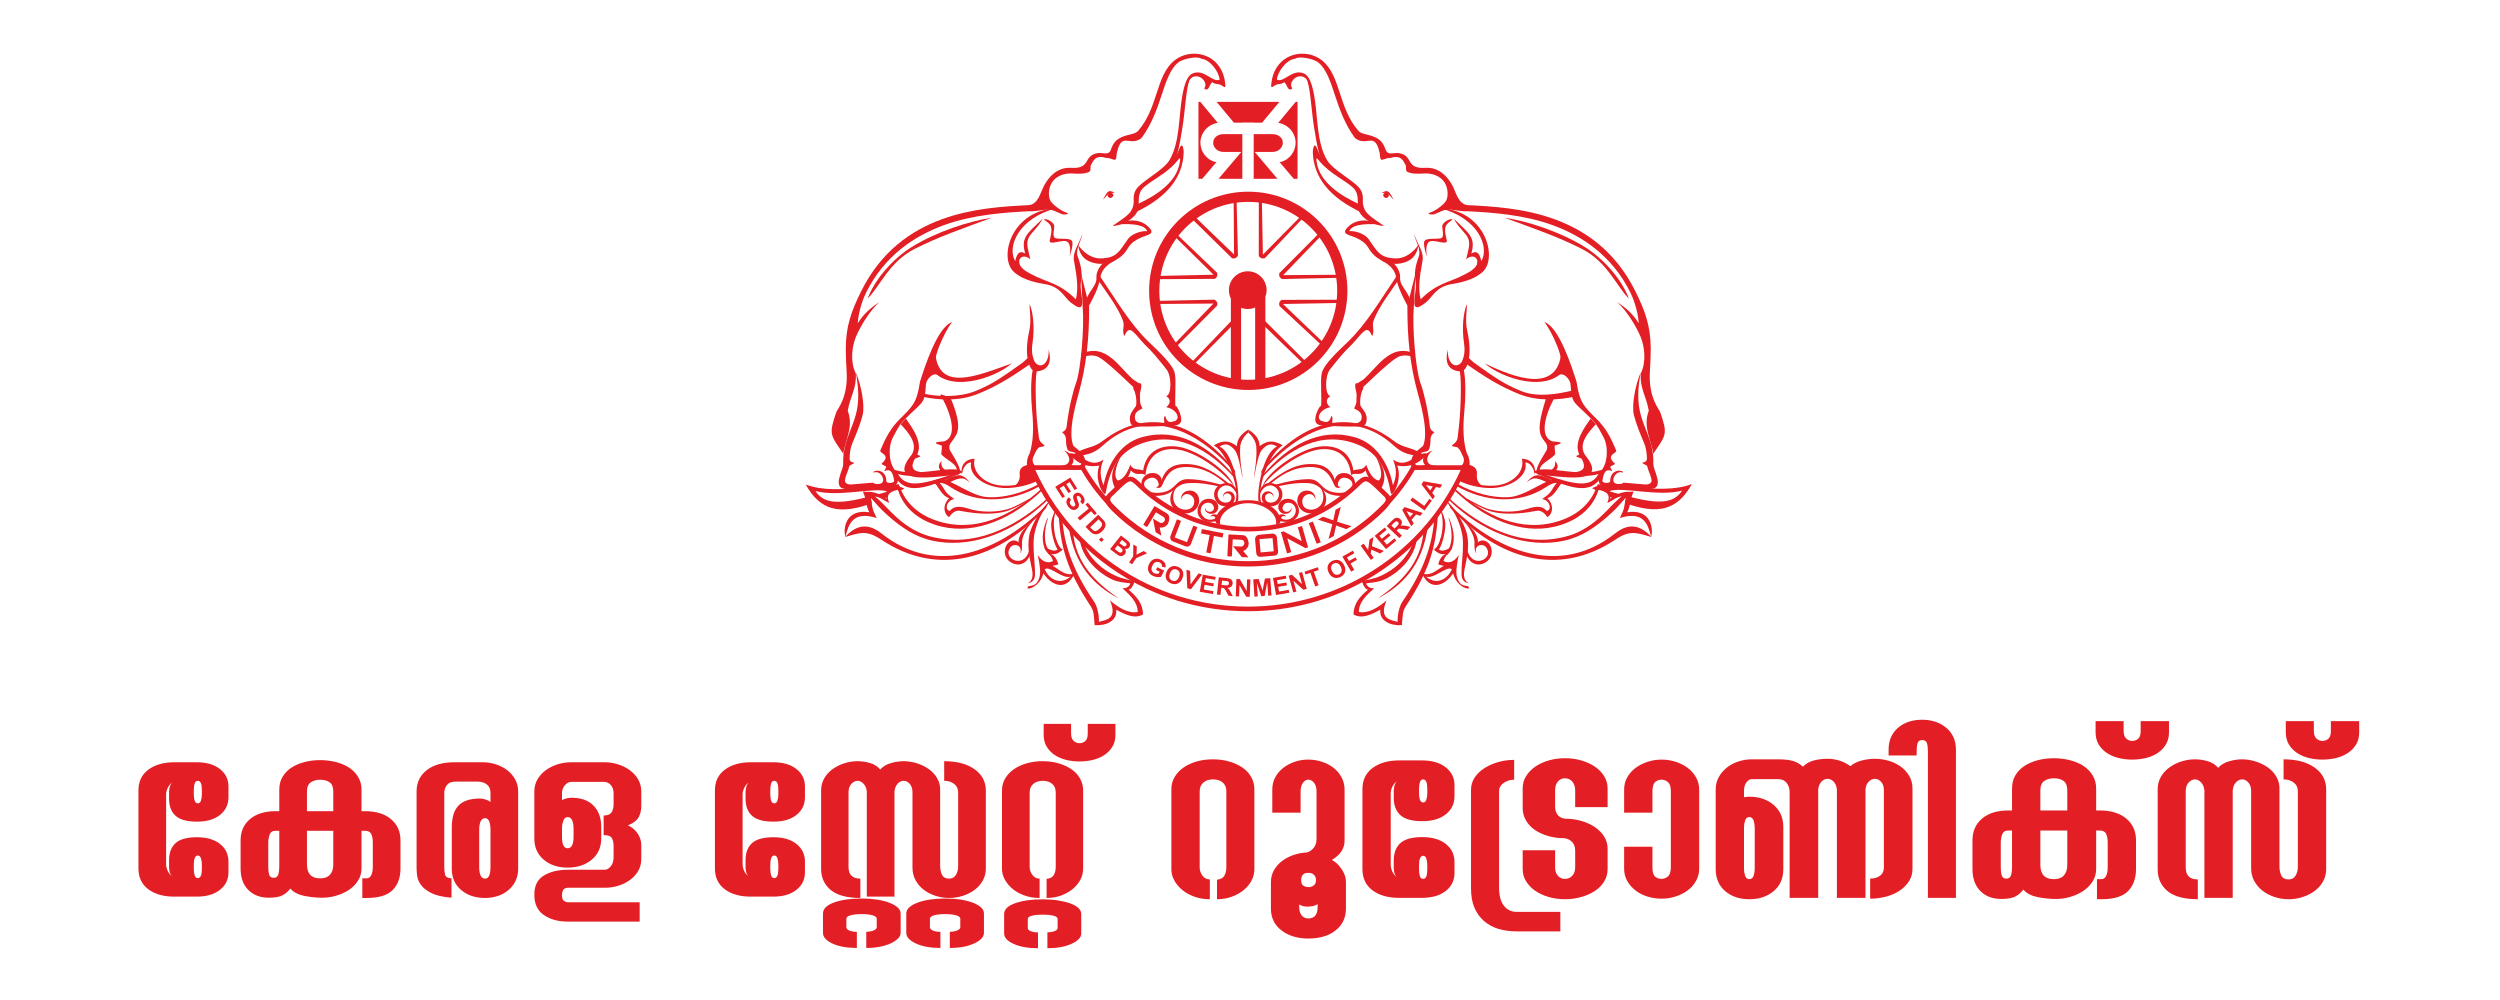 <?xml version="1.0" encoding="UTF-8"?>
<!DOCTYPE svg PUBLIC "-//W3C//DTD SVG 1.1//EN" "http://www.w3.org/Graphics/SVG/1.1/DTD/svg11.dtd">
<!-- Creator: CorelDRAW 2020 (64-Bit) -->
<svg xmlns="http://www.w3.org/2000/svg" xml:space="preserve" width="90mm" height="36mm" version="1.1" style="shape-rendering:geometricPrecision; text-rendering:geometricPrecision; image-rendering:optimizeQuality; fill-rule:evenodd; clip-rule:evenodd"
viewBox="0 0 9000 3600"
 xmlns:xlink="http://www.w3.org/1999/xlink"
 xmlns:xodm="http://www.corel.com/coreldraw/odm/2003">
 <defs>
  <style type="text/css">
   <![CDATA[
    .fil0 {fill:#E31E24}
    .fil1 {fill:#E31E24;fill-rule:nonzero}
   ]]>
  </style>
 </defs>
 <g id="Layer_x0020_1">
  <g id="_1689300819680">
   <g>
    <path class="fil0" d="M3255.62 1759.18c-58.04,-36.11 -233.73,31.23 -354.98,-14.91 51.63,92.89 119.95,110.34 237.43,67.73 1.57,-0.56 -4.6,-18.67 -3.01,-19.26 2.47,-0.91 13.9,15.06 16.47,14.2 6.55,-2.17 -7.47,-18.04 -0.17,-21.19 2.98,-1.26 27.05,10.51 30.12,9.11 4.5,-2.01 9.1,-4.15 13.77,-6.35 1.02,-1.54 -8.69,-9.19 32.14,-36 3.9,-2.55 5.74,18.01 10.07,15.84 5.95,-2.95 12,-6.02 18.16,-9.17zm-60.48 10.79c-40.18,-18.28 -175.67,20.96 -259.66,-2.4 37.08,57.4 109.03,45.6 259.66,2.4z"/>
    <path class="fil0" d="M5183.24 749.24c179.96,8.8 214.85,209.16 139.94,237.78 -7.42,-15.24 -7.25,-28.73 -5.17,-42.17 3.01,-19.32 -18.29,-30.58 -39.7,-11.11 5.71,-30.3 16.65,-51.98 6.96,-75.87 -7.52,-18.59 -34.4,-37.27 -51.43,-70.51 55.66,53.62 79.34,67.24 63.04,125.27 24.68,-15.16 31.84,9.29 35.72,27.59 30.93,-51.51 -12.07,-156.55 -149.36,-190.98z"/>
    <path class="fil0" d="M5229.87 790.46c-12.35,-5.85 -33.6,10.55 -37.12,19.9 -3.52,9.36 9.7,43.45 -5.6,47.34 -15.32,3.89 -49.89,-1.45 -58.32,8.9 -8.43,10.36 8.25,58.75 8.25,58.75 0,0 -8.41,-41.12 6.57,-54.02 14.99,-12.9 64.25,13.68 65.34,-4.37 -3.53,-15.18 -9.55,-35.29 -4.98,-50.56 3.34,-11.11 14.46,-18.29 25.86,-25.94z"/>
    <path class="fil0" d="M5105.76 882.2c0,0 0.1,18.54 -14,38.42 -22.32,31.49 -80.19,36.54 -111.51,20.63 -54.18,-27.53 -45.75,-48.96 -71.97,-69.68 -13.93,-11 -33,-18.75 -47.81,-23.59 -24.71,-8.07 -23.75,-17.29 -1.69,-36.35 15.69,-13.56 53.25,-30.63 108.12,-3.74 -65.87,-4.15 -102.33,3.43 -109.18,24.89 7.48,-3.4 52.15,3.22 70.12,29.1 31.37,45.24 39.69,64.81 91.67,68.38 53.93,3.72 86.25,-48.06 86.25,-48.06z"/>
    <path class="fil1" d="M4892.53 734.97c-65.18,-30.12 -140.79,-77.49 -152.43,-150.46 -3.83,-23.98 1.44,-14.31 14.2,0.51 18.12,21.06 40.99,36.51 53.59,44.94l-31.8 -35.68c-13.6,-19.4 -25.31,-34.84 -37.27,-65.56 -10.03,-16.58 -12.87,13.63 -12.73,18.51 1.29,46.73 16.95,87.16 44.87,122.17 30.69,38.54 76.23,70.51 133.82,97.12l-12.25 -31.55z"/>
    <path class="fil0" d="M4973.69 694.71c0,0 5.92,-4.62 15.3,-6.58 9.37,-1.97 16.96,8.83 25.08,25.6 8.1,16.76 -13.01,-18.47 -24.39,-19.28 -11.36,-0.8 -15.99,0.26 -15.99,0.26z"/>
    <path class="fil0" d="M5000.47 701.84c0.19,0.74 -2.08,12.03 -12.03,10.6 -6.52,-0.94 -12.05,-10.49 -6.85,-15.26l4.72 -4.31 8.14 0.72c0,0 5.81,7.55 6.02,8.25z"/>
    <path class="fil0" d="M3804.24 749.24c-179.96,8.8 -214.85,209.16 -139.95,237.78 7.44,-15.24 7.26,-28.73 5.18,-42.17 -3.01,-19.32 18.29,-30.58 39.69,-11.11 -5.7,-30.3 -16.65,-51.98 -6.95,-75.87 7.52,-18.59 34.39,-37.27 51.43,-70.51 -55.66,53.62 -79.34,67.24 -63.04,125.27 -24.68,-15.16 -31.84,9.29 -35.73,27.59 -30.92,-51.51 12.08,-156.55 149.37,-190.98z"/>
    <path class="fil0" d="M3757.61 790.46c12.35,-5.85 33.6,10.55 37.12,19.9 3.52,9.36 -9.7,43.45 5.59,47.34 15.33,3.89 49.9,-1.45 58.34,8.9 8.42,10.36 -8.26,58.75 -8.26,58.75 0,0 8.41,-41.12 -6.56,-54.02 -15,-12.9 -64.26,13.68 -65.35,-4.37 3.53,-15.18 9.58,-35.29 4.98,-50.56 -3.34,-11.11 -14.47,-18.29 -25.86,-25.94z"/>
    <path class="fil0" d="M3881.71 882.2c0,0 -0.1,18.54 14.01,38.42 22.32,31.49 80.19,36.54 111.5,20.63 54.19,-27.53 45.73,-48.96 71.98,-69.68 13.93,-11 33,-18.75 47.81,-23.59 24.7,-8.07 23.75,-17.29 1.69,-36.35 -15.69,-13.56 -53.26,-30.63 -108.13,-3.74 65.88,-4.15 102.33,3.43 109.18,24.89 -7.47,-3.4 -52.14,3.22 -70.11,29.1 -31.38,45.24 -39.7,64.81 -91.67,68.38 -53.93,3.72 -86.26,-48.06 -86.26,-48.06z"/>
    <path class="fil1" d="M4094.95 734.97c65.18,-30.12 140.79,-77.49 152.43,-150.46 3.83,-23.98 -1.44,-14.31 -14.2,0.51 -18.12,21.06 -40.99,36.51 -53.6,44.94l31.81 -35.68c13.61,-19.4 25.31,-34.84 37.27,-65.56 10.03,-16.58 12.87,13.63 12.72,18.51 -1.29,46.73 -16.95,87.16 -44.84,122.17 -30.71,38.54 -76.24,70.51 -133.83,97.12l12.24 -31.55z"/>
    <path class="fil0" d="M4013.79 694.71c0,0 -5.93,-4.62 -15.31,-6.58 -9.36,-1.97 -16.94,8.83 -25.07,25.6 -8.1,16.76 13.01,-18.47 24.39,-19.28 11.36,-0.8 15.99,0.26 15.99,0.26z"/>
    <path class="fil0" d="M3987.01 701.84c-0.2,0.74 2.08,12.03 12.03,10.6 6.52,-0.94 12.05,-10.49 6.85,-15.26l-4.72 -4.31 -8.14 0.72c0,0 -5.81,7.55 -6.02,8.25z"/>
    <path class="fil0" d="M4314.42 366.84l6.76 0 62.85 75.5c-35.29,5.28 -62.55,35.44 -62.55,71.55l0 0c0,31.94 21.36,59.24 50.75,68.73 0.46,0.16 6.86,0.3 7.32,0.45l-51.5 60.61 -13.63 0 0 -276.84zm65.49 0l225.79 0 -62.08 74.69 -30.34 0 0 -0.49 -0.99 0 -38.97 0 -0.97 0 0 0.49 -30.35 0 -62.09 -74.69zm284.52 0l6.76 0 0 276.84 -13.63 0 -51.5 -60.61c0.48,-0.15 6.86,-0.29 7.32,-0.45 29.39,-9.49 50.76,-36.79 50.76,-68.73l0 0c0,-36.11 -27.26,-66.27 -62.56,-71.55l62.85 -75.5zm-65.6 276.84l-85.55 0 0 -17.66 0 -17.06 0 -125.98 68.16 0c20.19,0 36.72,12.7 36.72,30.91l0 0c0,18.18 -16.53,33.06 -36.72,33.06l-64.59 0 17.52 20.68 64.46 76.05zm-126.48 0l-85.58 0 64.47 -76.05 17.53 -20.68 -64.59 0c-20.2,0 -36.73,-14.88 -36.73,-33.06l0 0c0,-18.21 16.53,-30.91 36.73,-30.91l68.17 0 0 125.98 0 17.06 0 17.66z"/>
    <path class="fil1" d="M4596.82 286.9c1.77,-26.63 32.5,-71.96 65.98,-75.56 12.88,-10.28 67.69,-0.49 84.28,14.7 27.84,21.51 44.48,73.24 58.72,116.76 15.61,47.75 36.09,105.84 72.51,154.53 41.48,31.95 69.82,-23.29 86.92,47.32 3.85,9.4 1.38,26.59 7.04,29.87 5.66,3.28 19.45,-7.33 34.32,-6 39.19,-12.99 46.65,14.5 53.05,24.81 4.31,6.96 -1.27,20.53 6.37,24.94 16.84,9.7 45.99,6.94 63.12,6.15 16.34,-0.78 55.47,3.03 73.51,36.59 9.62,17.9 11.26,39.43 5.39,57.33 -5.2,15.79 -41.92,42.25 -60.9,47.39 -13.83,5.8 10.24,7.8 16.47,5.47 7.85,-2.93 18.6,-7.94 27.59,-11.87 27.85,-12.13 59.36,3.44 90.54,1.1 85.1,4.32 202.16,11.59 307.78,50.21 104.45,38.2 213.18,108.32 279.75,242.28 8.4,16.89 26.88,61.21 30.39,111.22 -20.48,-33.19 -45.69,-55.6 -77.95,-76.57 31.8,28.19 66.5,82.33 84.31,124.71 14.62,34.68 21.34,91.49 0.63,132.2 -3.15,55.03 19.35,80.17 29.03,134.2 0,0.05 -10.4,23.56 -7.33,55.24 3.71,38.23 25.12,86.83 22.67,100.4 47.84,-69.97 53.26,-69.46 26,-150.1 -3.96,-11.69 -42.86,-51.88 -37.46,-146 1.46,-25.47 2.92,-50.97 3.06,-77.18l0 -0.07 0.01 -6.81 0 -0.07c-0.17,-39.96 -5.17,-73.6 -14.6,-106.23 -9.39,-32.53 -23.03,-63.72 -40.57,-98.98 -71.06,-143.01 -178.27,-218.47 -289.99,-259.31 -110.55,-40.42 -224.45,-46.5 -311.76,-50.97 -35.74,-1.8 -43.86,-46.1 -56.4,-69.4 -28.13,-52.29 -64.8,-66.45 -94.12,-65.09 -23.71,1.11 -45.21,0.9 -58.45,-20.48 -7.79,-14.04 -14.72,-28.02 -39.77,-32.18 -19.66,-3.27 -40.29,9.56 -48.28,-11.69 -5.88,-15.65 -12.76,-34 -37.29,-45.28 -11.51,-5.29 -21.97,-7.85 -31.77,-10.28 -11.91,-2.9 -22.59,-5.52 -29.1,-12.94 -35.92,-40.9 -52.04,-90.16 -66.65,-134.83 -15.92,-48.69 -30.25,-92.42 -66.14,-120.17 -13.27,-10.24 -29.02,-17.21 -45.61,-20.64 -19.17,-3.94 -39.52,-3.1 -58.5,3.01 -19.21,6.18 -37.02,17.67 -50.85,34.95 -10.92,13.65 -19.3,30.91 -23.77,51.93l-2.39 17.55c-1.58,11.42 0.57,13.27 9.51,6.67 15.02,-11.13 25.01,-3.51 37.27,-13.88 11.42,9.25 11.12,32.69 26.88,24.75 5.12,-2.59 -7.54,-10.75 0.14,-25.44 15.19,-29.03 48.84,-24.86 56.28,-3.03 11.42,33.53 14.95,111.49 23.95,166.36 5.51,33.47 10.46,63.78 15.75,83.97l0 0.07 0.03 0.1c21.39,81.45 80.38,93.13 123.99,132.53 24.77,22.35 14.31,51.32 20.12,79.23 4.42,21.36 38.3,53.56 90.55,59.4 3.97,-1.55 -42.67,-26.74 -60.48,-47.74 -13,-15.3 -14.77,-34.51 -14.48,-40.98l0 -0.07c1.13,-23.82 -1.2,-39.32 -22.13,-58.23 -28.83,-26.02 -87.55,-59.15 -105.79,-89.01 -38.91,-63.63 -33.83,-160.13 -46.9,-232.73 -7.26,-40.34 -17.23,-71.83 -36.66,-80.3 -42.59,-18.58 -71.39,33.95 -97.82,22.17z"/>
    <path class="fil1" d="M5906.37 1341.2c-18.77,42.73 -33.26,118.38 -24.31,153.22 8.8,34.25 22.24,66.39 36.96,101.24l-0.01 0.01 0.06 0.15 0.07 0.07c6.55,15.61 9,33.28 9.59,50.49 0.23,6.75 1.69,16.86 -16.55,19.38 -0.13,3.95 16.85,8.36 17.63,12.22 2.76,13.78 10.06,26.81 13.06,38.26l1.97 7.38c5.48,19.87 -16.15,20.68 -21.41,20.5l-79.24 -6.57c-1.47,5.87 -43.32,12.27 -35.31,-16.13 3.5,-12.42 16.34,-26.91 34.58,-19.96 2.06,-9.51 -46.04,-16.85 -46.85,30.89 -0.15,8.99 -28.1,7.95 -28.09,-1.47 5.16,-34.37 14.49,-43.49 34.8,-35.14 1.63,-2.98 -7.34,-11.83 -6.14,-14.66 2.39,-5.65 14.78,-5.85 16.38,-12.25 -36.48,-31.64 8.8,-36.9 4.75,-46.84 -20.35,-49.67 -38.1,-81.76 -72.19,-115.44 -15.69,-15.45 -35.41,-33.75 -48.05,-54.97 -9.28,-15.57 -16.24,-35.22 -22.75,-78.21 -15.93,-49.52 -62.17,-196.86 -115.64,-213.99 6.49,7.58 14.62,20.51 22.79,35.7 3.91,7.26 7.83,15.07 11.59,23.06 16.25,34.58 29.29,72.64 24.71,86.56 -3.39,10.38 -9.18,24.94 -7.83,34.62 0.5,3.74 -8.5,15.63 -5.37,13.23 22.84,-17.48 48.84,15.27 48.58,33.03 5.11,75.49 10.78,55.17 83.39,131.84 16.03,16.92 23.71,36.46 34.41,55.25 10.98,19.23 14.65,47.41 11.57,72.85 -0.65,5.4 -1.6,10.57 -2.81,15.38 -1.18,4.7 -2.65,9.19 -4.4,13.34 -0.96,2.27 -1.91,4.25 -2.8,5.89l-2.95 5.43 -0.03 -0.02c-8.89,16.27 -15.29,28.02 -15.7,39.16 -0.78,21.27 12.34,30.38 50.02,31.72l121.94 4.37c30.77,1.09 40.65,-5.17 41.37,-24.76 0.25,-6.63 -1.53,-13.07 -3.92,-21.69 -1.1,-4.03 -1.54,-5.42 -1.95,-7.01 -2.66,-10.09 -10.73,-24.52 -10.26,-40.18 1.35,-43.76 -10.78,-79.82 -24.93,-116.05 -20.66,-52.95 -41.36,-98.23 -20.73,-209.9z"/>
    <path class="fil1" d="M5567.61 1427.3c-13.41,46 -36.06,110.92 -18.44,144.66 9.48,19.21 26.08,25.38 19.11,47.9l-0.03 -0.02c-7.05,14.56 -51.3,75.55 -31.91,87.64l-0.01 0.03c2.99,1.86 6.37,2.84 10.17,2.91 59.53,1.1 255.44,44.25 159.16,-73.16 -25.22,-40.34 13.24,-81.69 39.51,-110.13l-18.79 -20.34c-23.78,34.22 -61.22,84.72 -41.53,128.15 1.65,3.66 -12.42,4.65 -9.96,8.61 1.1,1.71 18.29,6.39 19.34,8.32 35.93,65.8 -58.13,45.32 -96.21,45.11 13.2,-12.48 11.89,-24.95 -0.16,-37.43 6.34,30.5 -23.97,42.7 -53.03,38.44 -11.16,-26.97 45.71,-46.16 54.12,-64.07 0,-0.01 -3.97,-29.23 -1.42,-29.98 50.36,-14.76 -4.36,-12.84 -11.37,-15.84 -56.31,-23.97 -4.95,-134.03 16.06,-166.28l-3.24 -2.07c-9.91,3.29 -20.72,8.8 -31.37,7.55z"/>
    <path class="fil1" d="M5658.87 1406.47c-50.31,11.51 -123.56,25.63 -183.55,1.02 -60.59,-24.86 -90.65,-45.75 -169.5,-102.21 -1.89,-1.35 -23.59,-21.66 -25.54,-23.07l-11.04 21.6c89.01,62.23 133.54,87.79 198.22,114.32 66.7,27.37 143.94,22.66 201.66,9.47l-10.25 -21.13z"/>
    <path class="fil0" d="M5620.62 1269.49c-14.35,146.16 -164,93.1 -275.34,38.92 61.03,53.78 234.92,113.07 294.69,10.91 0,0 -20.63,-51.08 -19.35,-49.83z"/>
    <path class="fil1" d="M5694.08 895.63c-89.85,-45.45 -176.69,-74.27 -276.96,-111.74 79.04,11.6 199.01,49.69 289.51,106.18 63.95,39.94 131.24,113.86 157.29,184.72 -43.41,-42.42 -77.12,-132.24 -169.84,-179.16z"/>
    <path class="fil1" d="M5095.8 980.08c-0.23,11.33 -29.22,114.47 -29.23,125.61 -0.23,107.91 9.03,207.96 37.43,309.32 2.59,9.34 12.59,45.15 19.25,79.96 9.42,49.19 9.93,87.09 -0.14,110.27 -24.43,19.12 -39.62,32.99 -41.51,49.73 -1.98,17.62 -3.79,25.92 5.47,30.41l1.16 -2.02 183.42 0c-1.53,3.51 -3.11,7 -4.69,10.47 12.24,-0.88 20.6,-3.35 22.19,-9.04 0.05,-0.15 6.78,-26.97 -8.33,-52.47 -13.72,-41.85 -14.9,-94.01 -8.95,-154.44 4.61,-47 5.3,-108.07 -1.97,-145.67 12.94,-8.41 31.46,-54.52 12.32,-140.02 -9.17,-40.93 0.3,-81.49 -1.47,-97.26 -13.19,30.88 -18.07,86.25 -10.77,136.56 3.82,26.2 3.99,44.14 -6.87,70.18 -20.57,30.05 -53.65,8.18 -50.78,-43.03 -18.86,71.16 28.59,77.03 43.09,78.32 7.21,37.24 2.53,152.95 -3.67,201.35 -1.1,13.1 -3.19,24.83 -4.17,36.51 -1.61,19.38 -20.66,26.41 -20.45,29.36 0.36,5.28 20.9,3.14 22.31,8.82 9.11,8.87 11.25,18.47 16.78,29.22 8.27,13.96 1.75,27.6 -4.09,33.63 -9.92,10.24 -71.72,4.26 -85.85,1.99 -58.38,-1.33 -37.04,-42.7 -19.69,-56.06 -14.21,3.82 -48.82,26.54 -26.14,52.71 -26.42,6.57 -33.36,2.02 -36.72,-6.93 9.36,-50.04 40.12,-36.01 48.44,-46.44 5.31,-6.67 7.67,-21.14 7.85,-40 0.17,-19.99 17.63,-23.72 12.65,-25.89 -13.93,-6.1 -14.93,-16.91 -15.52,-22.32 -3.21,-29.18 -8.85,-61.26 -15.32,-89.69 -2.92,-12.85 -5.99,-25.01 -8.98,-35.79 -3.09,-11.03 -6.13,-20.57 -8.93,-27.97l-0.07 -0.21 -0.04 -0.05c-17.8,-47.38 -30.44,-207.97 -23.93,-273.69l5.92 -125.43zm18.01 399.12l0 0 0 0z"/>
    <path class="fil1" d="M5028.14 993.46c-55.5,80.78 -107.83,172.38 -176.9,238.16 -34.19,32.58 -85.85,80.61 -92.79,111.38l-0.02 0.13 -0.07 0.07c-3.29,14.77 -2.81,36.8 -2.3,59.17 0.58,26.46 1.2,51.98 -0.44,59.96l-3.35 0.3 -0.06 0.13c-2.44,3.33 -4.54,6.8 -6.39,10.31 -1.8,3.44 -3.35,6.92 -4.65,10.33 -21.08,55.01 15.75,48.14 48.4,49.74 18.34,0.91 40.95,2.31 59.13,2.31 35.89,0 66.26,1.92 68.69,-12.48l0.01 -0.16 1.58 -3.85c5.89,-28.96 -11.66,-41.99 -21.26,-57.74 -3.84,-18 2.25,-51.64 8.78,-59.07l0.05 -0.07 0.05 -0.02 -0.01 0c0.99,-1.13 -0.22,-7.61 2.38,-10.06 26.39,-24.92 59.03,-56.38 87.9,-80.49 13.08,-10.88 33.39,-27.68 45.57,-30.02 12.02,-2.32 25.5,-3.48 42.28,3l10.76 -11.87c-23.05,-8.9 -42.54,-11.31 -61.08,-7.74 -18.42,3.55 -34.94,12.83 -52.36,27.37 -24.8,20.69 -50.42,53.1 -72.08,72.44 -4.05,3.61 -16.38,10.09 -19.76,13.31 -3.31,3.09 -7.48,0.37 -9.25,2.37l-0.06 0.06 -0.03 0.05 0 0c-7.18,8.26 4.12,28.75 2.76,45.62 -1.61,20.05 3.11,20.71 -9.06,44.25 15.81,7.68 31.27,15.98 26.74,38.25 -5.73,28.35 -76.01,14.19 -92.3,14.19 -24.77,9.18 -4.05,-17.93 -16.28,-25.91 -8.08,34.77 -29.29,18.94 -35.69,18.44 -22.12,-10.88 -1.35,-44.03 32,-49.22 -21.05,-17.46 -12.19,-33.58 0.8,-39.89 -20.91,-3.16 -20.9,-72.41 -1.62,-96.66 33.83,-42.56 50.37,-62.92 79.75,-90.9 9.7,-9.23 38.72,-47.94 50.12,-50.32 19.04,-3.96 20.28,36.86 24.83,13.05 3.69,-19.26 -4.71,-29.98 2.58,-48.97 18.63,-48.51 60.94,-103.41 86.27,-140.46l-3.62 -18.49z"/>
    <path class="fil0" d="M4969.61 936.35c0,0 51.25,19.02 56.66,63.24 5.42,44.23 50.55,117.81 50.55,117.81 13.8,-59.89 -39.54,-78.93 -36.55,-119.32 1.39,-18.91 -12.82,-40.73 -22.56,-49.58l-48.1 -12.15z"/>
    <path class="fil0" d="M5090.45 840.43c4.65,28.56 26.7,57.52 16.98,83.8 -26.54,71.6 -5.34,81.8 -11.33,121.62 -8.23,54.76 -9.95,79.7 36.75,43.2 25.27,-19.76 35.19,-57.21 94.67,-66.58 112.33,-17.68 121.11,-62.27 120.84,-62.51l-19.72 -16.82c-0.24,9.71 -4.86,-6.18 -7.49,0.88 -9.97,26.65 -34.7,36.81 -56.34,48.04 -48.82,25.39 -90.12,26.03 -150.53,85.6 -8.98,-36.19 -4.69,-78.43 6.57,-137.38 6.54,-34.39 -17.62,-58.75 -30.4,-99.85z"/>
    <path class="fil0" d="M5017.42 1587.13c-168.62,-129.38 -340.38,-60 -472.32,101.71 -5.35,6.57 -2.44,10.83 -7.71,17.72 136.56,-160.54 321.63,-247.22 481.33,-101.57 45.05,41.06 80.58,30.92 121.16,43.38 -57.24,-44.91 -80.92,-29.39 -122.46,-61.24z"/>
    <path class="fil0" d="M5141.07 1633.36c-39.39,-12.86 -71.49,59.88 -126.32,21.02 14.42,34.65 13.39,60.22 -0.03,92.91 -0.57,1.36 -19.22,-141.25 -140.85,-174.21 -122.23,-33.11 -234.98,26.98 -329.86,139.33 -4.6,5.45 -2.09,8.77 -6.62,14.49 100.94,-114.82 219.92,-176.67 345.97,-128.26 82.66,31.74 110.37,99.91 123.56,175.82 3.36,19.35 43.62,-44.48 23.1,-98.37 70.54,13.75 104.78,-40.66 111.05,-42.73z"/>
    <path class="fil0" d="M4545.94 1749.13c38.42,-51.5 127.95,-117.67 196.65,-130.02 59.88,-10.77 113.97,14.67 121.25,90.77 20.09,-10.93 30.91,6.39 52.85,-16.4 4.3,18.86 14.48,31.5 27.99,46.04 1.88,1.59 3.86,3.32 5.95,5.19l19.29 18.59c20.07,-34.92 21.79,-72.36 -17.97,-121.8 21.19,42.41 27.36,75.85 11.14,88.44 -20.12,-4.25 -34.34,-27.93 -44.53,-56.51 -12.68,21.87 -29.99,13.67 -46.38,20.05 -11.31,-74.1 -70.61,-95.33 -130.75,-84.48 -64.49,11.64 -167.99,80.96 -193.64,134.65 0,0 0.93,6.38 -1.85,5.48z"/>
    <path class="fil1" d="M4579.77 1747.69c1.54,0.89 72.7,-22.7 130.97,-22.78 45.14,-0.06 41.3,37.49 89.23,47.12 15.39,3.1 35.05,4.02 49.42,-3.11 23.19,-11.48 28.56,-38.04 -0.67,-47.66 -19.61,-6.45 -32.62,6.82 -32.95,27.53 -19.2,-2.52 -15.48,-53.21 32.52,-44.98 25.96,7.1 34.34,30.07 27.96,49.75 -11.21,10.48 -22.84,20.53 -34.88,30.09 -13.09,2.75 -28.36,1.5 -41.05,-1.12 -42.98,-8.86 -45.37,-39.75 -90.11,-43.23 -39.93,-3.1 -85.46,5.89 -110.28,11.75 -8.61,2.02 9.34,9.21 -10.02,-0.52l-10.14 -2.84z"/>
    <path class="fil0" d="M4566.24 1738.63c42.57,-33.58 88.65,-66.55 148.05,-68.05 29.5,-0.75 72.27,2.92 90.36,55.27 1.87,5.42 4.91,12.48 9.52,19.24 3.52,5.12 9.2,9.32 12.96,8.23 -16.15,8.68 -21.95,-2 -25.58,-11.01 -18.87,-46.52 -44.13,-61.71 -87.86,-61.14 -59.05,0.73 -106.96,30.63 -146.83,67.03l-0.62 -9.57z"/>
    <path class="fil0" d="M4745.83 1746.45c21.7,22.09 21.86,51.86 11.2,68.35 -18.6,28.69 -66.84,26.52 -68.55,-6.44 -4.84,-28.51 40.8,-45.34 46.59,-8.86 2.92,-16.4 -7.99,-29.39 -22.08,-32.46 -32.44,-7.05 -50.7,24.55 -39.2,52.07 15.68,37.53 63.66,34.38 84.01,15.42 22.66,-21.08 24.88,-60.6 -11.97,-88.08z"/>
    <path class="fil0" d="M4540.1 1807.61c-4.62,0.9 -9.8,-3.6 -9.97,-5.42 -4.78,-48.41 19.81,-174.14 67.24,-194.58 -25.65,-16.63 -40.84,-3.4 -54.74,12.43 -16.78,19.13 -25.71,97.56 -29.05,100.18 0,-5.67 12.87,-67.76 9.05,-112.96 -1.54,-18.15 -14.69,-38.96 -28.88,-49.92l0 -10.87c25.22,15.78 40.62,33.8 40.62,59.59 24.92,-17.12 44.06,-25.42 83.65,-2.87 -50.06,27.26 -94.23,156.41 -77.92,204.42z"/>
    <path class="fil0" d="M5815.87 1942.24c-211.35,140.85 -426.62,65.31 -591.99,-110.75 -6.73,-7.15 -3.07,-11.79 -9.66,-19.3 171.16,174.81 400.36,266.43 600.52,107.88 56.45,-44.72 97.5,-22.11 131.07,13.4 -53.73,-15.82 -77.89,-25.92 -129.94,8.77z"/>
    <path class="fil0" d="M5943.83 1932.43c-11.3,-45.77 -26.56,-94.18 -112.58,-67.62 18.05,-34.61 15.26,-37.85 21.65,-74.74 0.12,-0.8 -24.09,34.42 -73.24,75.84 -35.89,30.23 -84.61,66.63 -148.87,80.6 -128.96,28.02 -271.82,-21.48 -387.34,-121.26 -10.97,-9.47 -21.37,-19.2 -31.55,-29.05 1,-1.59 2.03,-3.19 3.04,-4.8 10.67,10.21 21.66,20.27 33.54,29.89 119.21,96.79 257.99,150.53 401.96,106.43 43.68,-13.38 84.93,-41.9 117.31,-72.73 44.38,-42.25 76.32,-86.91 113.23,-85.33 -16.96,40.17 -7.88,42.59 -22.84,74.48 88.43,-13.76 94.45,64.4 85.69,88.29z"/>
    <path class="fil0" d="M5843.12 1791.98c-9.53,-14.79 -40.58,13.06 -57.12,18.62 16.59,-34.63 -10.06,-42.35 -31.09,-47.25 -1.8,-0.41 -18.42,99.63 -158.45,132.71 -121.52,28.72 -256.49,-28.93 -364.04,-134.15 0.95,-1.68 1.88,-3.39 2.83,-5.09 111.87,102.56 243.88,163.25 380.16,117.83 95.21,-31.72 124,-95.13 136.75,-131.86 19.45,1.9 57.34,21.56 43.6,53.47 31.36,-26.39 66.52,-28.25 77.48,-24.41l-30.12 20.13z"/>
    <path class="fil0" d="M5252.91 1723.86c39.54,17.93 100.21,30.28 143.07,22.48 56.87,-10.36 93.44,-52.52 82.84,-94.94 14.71,0.18 52.47,6.69 47.02,58.12 -3.18,-20.6 -15.75,-45.03 -34.73,-44.68 9.84,36.98 -30.22,79.03 -98.18,90.1 -42.68,6.95 -101.37,-4.17 -140.82,-24.26 -1,-0.42 -1.7,-0.87 -2.19,-1.35 0.93,-1.83 1.88,-3.66 2.81,-5.52 0.06,0.01 0.13,0.03 0.18,0.05z"/>
    <path class="fil0" d="M5282.84 1800.21c20.66,12.59 51.7,30.09 76.14,38.32 61.58,20.68 142.2,6.23 175.04,0.06 13.07,-2.45 29.62,10.57 35.72,22.71 12.69,-2.34 32.71,-37.26 -1.01,-69.82 -10.17,2.67 -14.92,2.83 -15.63,4.71 7.29,2.71 13.16,5.07 17.97,10.29 11.41,12.37 10.92,29.32 -2.46,33.06 -21.9,-24.84 -50.17,-13.33 -77.93,-5.55 -36.04,10.13 -88.91,11.02 -130.92,-1.16 -26.15,-7.58 -54.13,-24.98 -77.67,-36.93 -4.22,2.69 -0.63,3.46 0.75,4.31z"/>
    <path class="fil0" d="M5568.04 1793.98c32.09,-7.86 42.28,-48.75 59.74,-59.18 -39.83,-38.53 -121.93,52.1 -198.78,55.18 -54.6,2.2 -120.43,-12.98 -184.99,-49.23 -1.24,2.33 -2.49,4.65 -3.74,6.96 104.34,61.01 229.75,69.97 327.21,4.72 11.82,-7.91 23.74,-14.72 37.04,-13.76 -20.41,22.13 -14.39,34.23 -52.83,57.15l16.35 -1.84z"/>
    <path class="fil0" d="M5495.22 1736.8c22.04,-15.37 27.38,-23.77 77.05,1.31l14.17 -9.52c-46.57,-22.9 -61.02,-26.9 -91.22,8.21z"/>
    <path class="fil0" d="M5731.7 1757.64c58.7,-36.53 236.45,31.59 359.11,-15.09 -52.23,93.97 -121.35,111.63 -240.2,68.52 -1.58,-0.56 4.66,-18.89 3.05,-19.48 -2.5,-0.92 -14.06,15.24 -16.66,14.37 -6.63,-2.2 7.56,-18.26 0.17,-21.44 -3.01,-1.28 -27.36,10.63 -30.48,9.22 -4.54,-2.04 -9.2,-4.2 -13.93,-6.43 -1.03,-1.55 8.8,-9.29 -32.51,-36.42 -3.94,-2.58 -5.8,18.22 -10.18,16.02 -6.02,-2.98 -12.15,-6.08 -18.37,-9.27zm61.17 10.92c40.66,-18.5 177.72,21.2 262.69,-2.44 -37.51,58.08 -110.29,46.14 -262.69,2.44z"/>
    <path class="fil0" d="M5520.22 1699.14c42.47,-31.3 171.06,27.07 259.81,-12.91 -39.18,98.21 -100.65,86.78 -259.81,12.91zm42.74 9.8c29.42,-15.84 130.09,17.72 191.58,-2.52 -27.14,49.74 -81.31,39.94 -191.58,2.52z"/>
    <path class="fil0" d="M5176.61 1847.79c-6.36,122.72 -32.25,207.62 -114.53,332.96 -14.04,21.39 -11.85,33.6 -15.29,69.78 -39.98,3.14 -82.5,-15.19 -77.56,-55.55 -27.03,13.73 -65.31,36.25 -96.87,16.65 1.51,-40.14 23.27,-64.01 52.24,-88.73 -8.47,-1.63 -15.41,-11.18 -22.28,-30.8 11.79,-3.41 40.55,-6.22 69.45,-19.48 43.53,-19.97 93.03,-56.85 117.49,-124.28 3.86,-3.81 7.7,-7.66 11.51,-11.55 -5.87,72.8 -70.08,128.62 -119.09,150.19 -26.04,11.48 -56.97,10.7 -63.82,13.81 5.27,13.06 16.19,17.49 28.82,17.05 -27.08,25.15 -54.56,48.8 -54.93,85.26 33.11,6.49 68.66,-14.77 99.97,-41.73 -29.35,68.08 15.27,70.35 39.63,77.2 -0.66,-25.96 6.24,-56.3 17.46,-72.71 79.9,-116.99 107.92,-207.62 114.71,-300.8 4.46,-5.69 8.79,-11.46 13.09,-17.27z"/>
    <path class="fil0" d="M4960.8 2153.93c86.5,-45.33 160.25,-117.69 179.65,-260.61 -5.11,6.01 -10.29,11.97 -15.59,17.84 -9.09,119.69 -84.34,186.69 -164.06,242.77z"/>
    <path class="fil0" d="M5282.5 1955.3c-5.65,28.25 8.16,52.07 23.75,59.98 27.13,13.79 61.66,-11.58 47.49,-38.69 -9.78,-25.11 -51.3,-16.2 -38.49,15.75 -9.82,-11.66 -7.88,-27.36 1.07,-36.7 20.61,-21.51 48.87,-5.24 53.27,22.33 6.03,37.6 -30.79,58.57 -54.67,53.42 -26.57,-5.72 -46.72,-36.14 -32.42,-76.09z"/>
    <path class="fil0" d="M5208.34 1801.78c19.93,21.08 52,60.07 68.84,107.5 7.44,20.94 8.81,43.61 7.35,67.58 -1.61,26.33 -7.52,49.29 -12.5,74.78 -3.53,18 -3.39,38.01 15.61,48.21 -21.26,-3.87 -25.83,-17.75 -26.11,-32.19 -0.49,-26.58 3.2,-54.18 4.44,-80.77 1.09,-24.07 1.3,-46.84 -2.21,-63.85 -11.06,-53.55 -31.71,-85.7 -57.14,-118.54 0.58,-0.91 1.16,-1.82 1.72,-2.72z"/>
    <path class="fil0" d="M5186.63 1833.95c7.27,13.61 14.89,31.46 16.43,48.72 2.16,24.4 -9.64,76.32 -22.76,95.14 -5.52,7.93 -0.72,-14.44 -0.83,-15.28 1.28,-3.8 2.45,-7.53 3.56,-11.21 14.04,-47.03 13.63,-84.75 2.15,-115.34l1.45 -2.03z"/>
    <path class="fil0" d="M5161.68 1978.87c16.11,13.19 26.28,18.84 42.97,15.18 -10.78,5.17 -21.85,15.4 -27,37.88 10.38,2.44 38.26,13.16 50.41,2.84 -1.66,22.68 6.64,46.49 19.54,61.63 12.89,15.13 29.41,24.08 42.19,21.94 -1.91,-0.83 -2.93,-8.02 -5.11,-8.17 -25.54,-1.86 -33.31,-12.35 -39.3,-32.38 -5.58,-18.62 -0.86,-46.44 6.21,-79.47 -21.03,31.56 -42.67,28.03 -55.06,21.24 7.26,-24.57 19.78,-22.56 31.66,-48.29 -16.44,2.04 -32.3,19.17 -49.32,6.09 5.91,-10.41 12.98,-33.04 8.81,-43.46 -8.67,29.82 -17.92,39.97 -26,44.97z"/>
    <path class="fil0" d="M5216.8 1865.79c12.94,29.42 24.81,71.88 9.91,108.09 -3.26,7.93 -18.48,26.36 -18.61,25.51 1.28,-3.78 3.76,-19.16 6.31,-22.85 16.93,-24.61 13.25,-74.39 0.04,-111.57l2.35 0.82z"/>
    <path class="fil0" d="M5272.15 1877.21c19.49,17.54 47.3,40.43 48.5,72.04 0.28,6.93 -9.45,30.17 -9.82,29.57 -0.34,-3.23 -3.69,-15.39 -3.06,-18.96 4.21,-23.72 -15.32,-59.31 -37.63,-82.47l2.01 -0.18z"/>
    <path class="fil0" d="M5242.96 2043.24c-41.83,-42.35 -73.84,41.81 -123.78,20.63 32.02,74.32 96.68,39.29 123.78,-20.63zm-16.27 6.11c-19.13,-14.5 -63.9,37.41 -93.58,26.15 42.63,35.97 80.8,4.07 93.58,-26.15z"/>
    <path class="fil0" d="M5284.07 1671.92c-1.16,3.43 36.06,1.15 32.57,35.46 -3.5,34.29 24.42,44.57 24.42,44.57l-54.66 -12.57 -34.92 -13.13c4.67,-9.21 9.16,-18.54 13.48,-27.96 9.77,-14.04 19.71,-28.13 19.11,-26.37z"/>
    <path class="fil0" d="M4532.64 1770.85c0.86,0.89 3.03,7.19 3.68,5.84 27.91,-58.62 83.14,-17.3 63.82,18.52 -10.47,19.44 -42.98,19.26 -45.67,-1.49 -3.13,-18.46 25.9,-26.88 29.66,-3.26 1.89,-10.62 -5.18,-19.03 -14.3,-21.02 -21.03,-4.56 -32.85,15.92 -25.41,33.76 10.15,24.3 45.97,24 59.5,8.31 27.44,-31.75 8.29,-71.11 -31.61,-72.59 -33.11,-1.25 -37.7,33.39 -39.67,31.93z"/>
    <path class="fil0" d="M4630.45 1859.69c-14.38,-6.71 -28.03,6.69 -8.31,10.53 31.2,6.07 52.51,-24.89 38.19,-48.63 -9.65,-16 -37.96,-17.55 -42.94,5.02 -3.15,18.47 28.2,23.73 31.97,0.1 1.89,10.62 -4.27,20.39 -18.43,22.83 -21.23,3.62 -34.69,-16.83 -27.25,-34.65 10.15,-24.31 45.99,-24 59.5,-8.33 27.41,31.74 9.87,73.03 -32.89,72.21 -67,-1.33 -16.22,-45.21 0.16,-19.08z"/>
    <path class="fil0" d="M4492.82 1800.68c64.29,0 116.45,33.68 116.45,75.2 0,2.9 -0.26,5.74 -0.74,8.53 -5.01,1.07 -10.05,2.05 -15.11,2.99 0.51,-2.49 0.77,-5.02 0.77,-7.58 0,-35.08 -48.44,-68.31 -100.83,-68.31 -52.39,0 -101.4,32.7 -101.4,67.78 0,2.79 0.32,5.55 0.9,8.26 -5.27,-0.96 -10.53,-2 -15.75,-3.11 -0.5,-2.8 -0.76,-5.66 -0.76,-8.56 0,-41.52 52.16,-75.2 116.47,-75.2z"/>
    <path class="fil1" d="M4390.66 286.9c-1.8,-26.63 -32.5,-71.96 -65.98,-75.56 -12.88,-10.28 -67.7,-0.49 -84.28,14.7 -27.84,21.51 -44.48,73.24 -58.72,116.76 -15.61,47.75 -36.1,105.84 -72.51,154.53 -41.48,31.95 -69.82,-23.29 -86.92,47.32 -3.86,9.4 -1.4,26.59 -7.04,29.87 -5.66,3.28 -19.45,-7.33 -34.33,-6 -39.18,-12.99 -46.65,14.5 -53.04,24.81 -4.31,6.96 1.27,20.53 -6.37,24.94 -16.84,9.7 -45.99,6.94 -63.12,6.15 -16.34,-0.78 -55.47,3.03 -73.51,36.59 -9.62,17.9 -11.26,39.43 -5.38,57.33 5.18,15.79 41.89,42.25 60.89,47.39 13.84,5.8 -10.24,7.8 -16.47,5.47 -7.86,-2.93 -18.6,-7.94 -27.59,-11.87 -27.85,-12.13 -59.36,3.44 -90.54,1.1 -85.1,4.32 -202.16,11.59 -307.78,50.21 -104.46,38.2 -213.18,108.32 -279.75,242.28 -8.4,16.89 -26.89,61.21 -30.4,111.22 20.49,-33.19 45.7,-55.6 77.96,-76.57 -31.81,28.19 -66.5,82.33 -84.32,124.71 -14.61,34.68 -21.34,91.49 -0.62,132.2 3.14,55.03 -19.36,80.17 -29.03,134.2 0,0.05 10.4,23.56 7.33,55.24 -3.71,38.23 -25.12,86.83 -22.67,100.4 -47.85,-69.97 -53.27,-69.46 -26,-150.1 3.96,-11.69 42.85,-51.88 37.46,-146 -1.46,-25.47 -2.92,-50.97 -3.07,-77.18l0 -0.07 0 -6.81 0 -0.07c0.16,-39.96 5.17,-73.6 14.6,-106.23 9.39,-32.53 23.03,-63.72 40.55,-98.98 71.08,-143.01 178.29,-218.47 290.01,-259.31 110.55,-40.42 224.44,-46.5 311.76,-50.97 35.74,-1.8 43.85,-46.1 56.39,-69.4 28.12,-52.29 64.81,-66.45 94.13,-65.09 23.71,1.11 45.21,0.9 58.45,-20.48 7.79,-14.04 14.72,-28.02 39.77,-32.18 19.65,-3.27 40.29,9.56 48.27,-11.69 5.88,-15.65 12.77,-34 37.29,-45.28 11.52,-5.29 21.98,-7.85 31.78,-10.28 11.91,-2.9 22.59,-5.52 29.1,-12.94 35.92,-40.9 52.04,-90.16 66.65,-134.83 15.92,-48.69 30.22,-92.42 66.14,-120.17 13.27,-10.24 29.02,-17.21 45.6,-20.64 19.18,-3.94 39.53,-3.1 58.52,3.01 19.2,6.18 37.01,17.67 50.83,34.95 10.93,13.65 19.31,30.91 23.78,51.93l2.39 17.55c1.58,11.42 -0.57,13.27 -9.51,6.67 -15.02,-11.13 -25.03,-3.51 -37.27,-13.88 -11.43,9.25 -11.12,32.69 -26.87,24.75 -5.12,-2.59 7.52,-10.75 -0.15,-25.44 -15.19,-29.03 -48.84,-24.86 -56.28,-3.03 -11.42,33.53 -14.96,111.49 -23.96,166.36 -5.5,33.47 -10.46,63.78 -15.74,83.97l0 0.07 -0.03 0.1c-21.39,81.45 -80.38,93.13 -124,132.53 -24.76,22.35 -14.3,51.32 -20.11,79.23 -4.42,21.36 -38.33,53.56 -90.55,59.4 -3.97,-1.55 42.67,-26.74 60.48,-47.74 13.01,-15.3 14.77,-34.51 14.47,-40.98l0 -0.07c-1.12,-23.82 1.2,-39.32 22.14,-58.23 28.83,-26.02 87.54,-59.15 105.79,-89.01 38.91,-63.63 33.83,-160.13 46.9,-232.73 7.26,-40.34 17.23,-71.83 36.66,-80.3 42.59,-18.58 71.38,33.95 97.82,22.17z"/>
    <path class="fil1" d="M3081.11 1341.2c18.77,42.73 33.25,118.38 24.31,153.22 -8.81,34.25 -22.26,66.39 -36.96,101.24l0.02 0.01 -0.07 0.15 -0.07 0.07c-6.56,15.61 -9.02,33.28 -9.59,50.49 -0.24,6.75 -1.69,16.86 16.55,19.38 0.13,3.95 -16.85,8.36 -17.63,12.22 -2.78,13.78 -10.06,26.81 -13.06,38.26l-1.97 7.38c-5.5,19.87 16.14,20.68 21.4,20.5l79.24 -6.57c1.47,5.87 43.32,12.27 35.31,-16.13 -3.51,-12.42 -16.33,-26.91 -34.57,-19.96 -2.06,-9.51 46.03,-16.85 46.85,30.89 0.15,8.99 28.1,7.95 28.09,-1.47 -5.16,-34.37 -14.49,-43.49 -34.81,-35.14 -1.62,-2.98 7.35,-11.83 6.15,-14.66 -2.38,-5.65 -14.78,-5.85 -16.38,-12.25 36.48,-31.64 -8.8,-36.9 -4.75,-46.84 20.34,-49.67 38.09,-81.76 72.18,-115.44 15.68,-15.45 35.4,-33.75 48.06,-54.97 9.27,-15.57 16.23,-35.22 22.75,-78.21 15.93,-49.52 62.17,-196.86 115.64,-213.99 -6.49,7.58 -14.62,20.51 -22.79,35.7 -3.91,7.26 -7.84,15.07 -11.59,23.06 -16.24,34.58 -29.29,72.64 -24.71,86.56 3.39,10.38 9.18,24.94 7.83,34.62 -0.5,3.74 8.49,15.63 5.38,13.23 -22.85,-17.48 -48.85,15.27 -48.59,33.03 -5.11,75.49 -10.79,55.17 -83.41,131.84 -16.01,16.92 -23.69,36.46 -34.39,55.25 -10.98,19.23 -14.63,47.41 -11.57,72.85 0.65,5.4 1.6,10.57 2.8,15.38 1.19,4.7 2.66,9.19 4.41,13.34 0.96,2.27 1.91,4.25 2.78,5.89l2.97 5.43 0.01 -0.02c8.9,16.27 15.3,28.02 15.71,39.16 0.79,21.27 -12.34,30.38 -50.01,31.72l-121.94 4.37c-30.77,1.09 -40.66,-5.17 -41.38,-24.76 -0.24,-6.63 1.54,-13.07 3.93,-21.69 1.11,-4.03 1.54,-5.42 1.95,-7.01 2.66,-10.09 10.73,-24.52 10.26,-40.18 -1.35,-43.76 10.78,-79.82 24.93,-116.05 20.66,-52.95 41.36,-98.23 20.73,-209.9z"/>
    <path class="fil1" d="M3419.87 1427.3c19.18,45.68 44.31,110.47 18.44,144.66 -9.48,19.21 -26.08,25.38 -19.12,47.9l0.02 -0.02c7.07,14.56 51.33,75.55 31.93,87.64l0.01 0.03c-2.99,1.86 -6.37,2.84 -10.2,2.91 -59.5,1.1 -255.41,44.25 -159.14,-73.16 25.21,-40.34 -13.23,-81.69 -39.51,-110.13l18.8 -20.34c23.78,34.22 61.21,84.72 41.54,128.15 -1.66,3.66 12.39,4.65 9.94,8.61 -1.09,1.71 -18.28,6.39 -19.33,8.32 -35.93,65.8 58.13,45.32 96.21,45.11 -13.2,-12.48 -11.89,-24.95 0.14,-37.43 -6.32,30.5 23.99,42.7 53.03,38.44 11.18,-26.97 -45.7,-46.16 -54.09,-64.07 0,-0.01 3.93,-29.23 1.4,-29.98 -50.35,-14.76 4.37,-12.84 11.38,-15.84 56.3,-23.97 4.95,-134.03 -16.06,-166.28l3.24 -2.07c9.91,3.29 20.72,8.8 31.37,7.55z"/>
    <path class="fil1" d="M3322.75 1416.61c50.3,11.51 129.42,15.49 189.4,-9.12 60.57,-24.86 90.66,-45.75 169.51,-102.21 1.89,-1.35 23.58,-21.66 25.53,-23.07l11.04 21.6c-89,62.23 -133.54,87.79 -198.2,114.32 -66.71,27.37 -143.95,22.66 -201.67,9.47l4.39 -10.99z"/>
    <path class="fil0" d="M3366.86 1269.49c11.89,144.17 151.31,83.05 275.33,38.92 -61.02,53.78 -234.93,113.07 -294.68,10.91 0,0 20.63,-51.08 19.35,-49.83z"/>
    <path class="fil1" d="M3293.4 895.63c89.85,-45.45 176.69,-74.27 276.96,-111.74 -79.04,11.6 -199.01,49.69 -289.51,106.18 -63.95,39.94 -131.25,113.86 -157.29,184.72 43.41,-42.42 77.12,-132.24 169.84,-179.16z"/>
    <path class="fil1" d="M3891.68 980.08c0.23,11.33 29.21,114.47 29.23,125.61 0.23,107.91 -9.03,207.96 -37.43,309.32 -2.59,9.34 -12.59,45.15 -19.26,79.96 -9.42,49.19 -9.92,87.09 0.15,110.27 24.43,19.12 39.62,32.99 41.5,49.73 2.08,18.5 3.99,26.72 -6.93,31.07 -0.53,-0.91 -1.05,-1.79 -1.57,-2.68l-183.4 0c1.51,3.46 3.06,6.89 4.61,10.31 -11.17,-0.99 -18.74,-3.48 -20.25,-8.88 -0.06,-0.15 -6.79,-26.97 8.33,-52.47 13.71,-41.85 14.9,-94.01 8.95,-154.44 -4.62,-47 -5.3,-108.07 1.97,-145.67 -12.94,-8.41 -31.46,-54.52 -12.33,-140.02 9.18,-40.93 -0.29,-81.49 1.48,-97.26 13.19,30.88 18.08,86.25 10.76,136.56 -3.81,26.2 -3.99,44.14 6.86,70.18 20.57,30.05 53.66,8.18 50.79,-43.03 18.87,71.16 -28.58,77.03 -43.06,78.32 -7.23,37.24 -2.55,152.95 3.65,201.35 1.1,13.1 3.19,24.83 4.17,36.51 1.61,19.38 20.65,26.41 20.45,29.36 -0.37,5.28 -20.91,3.14 -22.32,8.82 -9.1,8.87 -11.24,18.47 -16.76,29.22 -8.28,13.96 -1.76,27.6 4.07,33.63 9.91,10.24 71.75,4.26 85.86,1.99 58.38,-1.33 37.03,-42.7 19.68,-56.06 14.21,3.82 48.83,26.54 26.15,52.71 26.42,6.57 33.36,2.02 36.72,-6.93 -9.37,-50.04 -40.11,-36.01 -48.46,-46.44 -5.3,-6.67 -7.63,-21.14 -7.83,-40 -0.18,-19.99 -17.63,-23.72 -12.65,-25.89 13.92,-6.1 14.93,-16.91 15.52,-22.32 3.21,-29.18 8.85,-61.26 15.32,-89.69 2.91,-12.85 5.99,-25.01 9.01,-35.79 3.06,-11.03 6.1,-20.57 8.9,-27.97l0.07 -0.21 0.02 -0.05c17.82,-47.38 30.46,-207.97 23.95,-273.69l-5.92 -125.43zm-18.03 399.12l0.03 0 -0.03 0z"/>
    <path class="fil1" d="M3959.34 993.46c55.5,80.78 107.83,172.38 176.9,238.16 34.19,32.58 85.84,80.61 92.79,111.38l0.02 0.13 0.06 0.07c3.3,14.77 2.82,36.8 2.31,59.17 -0.6,26.46 -1.2,51.98 0.45,59.96l3.34 0.3 0.07 0.13c2.41,3.33 4.53,6.8 6.37,10.31 1.81,3.44 3.36,6.92 4.66,10.33 21.08,55.01 -15.75,48.14 -48.4,49.74 -18.35,0.91 -40.97,2.31 -59.14,2.31 -35.9,0 -66.25,1.92 -68.68,-12.48l-0.03 -0.16 -1.56 -3.85c-5.9,-28.96 11.66,-41.99 21.26,-57.74 3.84,-18 -2.26,-51.64 -8.77,-59.07l-0.08 -0.07 -0.03 -0.02 0 0c-0.98,-1.13 0.23,-7.61 -2.38,-10.06 -26.39,-24.92 -59.03,-56.38 -87.9,-80.49 -13.07,-10.88 -33.38,-27.68 -45.57,-30.02 -12.01,-2.32 -25.49,-3.48 -42.27,3l-10.76 -11.87c23.05,-8.9 42.54,-11.31 61.09,-7.74 18.41,3.55 34.93,12.83 52.35,27.37 24.79,20.69 50.41,53.1 72.07,72.44 4.06,3.61 16.39,10.09 19.76,13.31 3.32,3.09 7.49,0.37 9.25,2.37l0.07 0.06 0.03 0.05 -0.01 0c7.18,8.26 -4.13,28.75 -2.75,45.62 1.61,20.05 -3.1,20.71 9.05,44.25 -15.81,7.68 -31.26,15.98 -26.73,38.25 5.71,28.35 76.01,14.19 92.3,14.19 24.77,9.18 4.05,-17.93 16.28,-25.91 8.07,34.77 29.29,18.94 35.69,18.44 22.11,-10.88 1.35,-44.03 -32.01,-49.22 21.04,-17.46 12.2,-33.58 -0.8,-39.89 20.91,-3.16 20.9,-72.41 1.61,-96.66 -33.81,-42.56 -50.38,-62.92 -79.74,-90.9 -9.69,-9.23 -38.71,-47.94 -50.12,-50.32 -19.04,-3.96 -20.28,36.86 -24.82,13.05 -3.69,-19.26 4.71,-29.98 -2.59,-48.97 -18.63,-48.51 -60.93,-103.41 -86.26,-140.46l3.62 -18.49z"/>
    <path class="fil0" d="M4017.86 936.35c0,0 -51.25,19.02 -56.65,63.24 -5.42,44.23 -50.55,117.81 -50.55,117.81 -13.8,-59.89 39.54,-78.93 36.54,-119.32 -1.38,-18.91 12.82,-40.73 22.55,-49.58l48.11 -12.15z"/>
    <path class="fil0" d="M3897.02 840.43c-4.64,28.56 -26.72,57.52 -16.97,83.8 26.51,71.6 5.34,81.8 11.33,121.62 8.23,54.76 9.95,79.7 -36.75,43.2 -25.28,-19.76 -35.18,-57.21 -94.67,-66.58 -112.33,-17.68 -121.11,-62.27 -120.84,-62.51l19.72 -16.82c0.22,9.71 4.86,-6.18 7.51,0.88 9.94,26.65 34.68,36.81 56.32,48.04 48.82,25.39 90.11,26.03 150.51,85.6 9,-36.19 4.7,-78.43 -6.55,-137.38 -6.54,-34.39 17.62,-58.75 30.39,-99.85z"/>
    <path class="fil0" d="M3970.07 1587.13c168.61,-129.38 340.37,-60 472.31,101.71 5.36,6.57 2.44,10.83 7.71,17.72 -136.56,-160.54 -321.64,-247.22 -481.34,-101.57 -45.04,41.06 -80.58,30.92 -121.15,43.38 57.24,-44.91 80.92,-29.39 122.47,-61.24z"/>
    <path class="fil0" d="M3846.42 1633.36c39.37,-12.86 71.48,59.88 126.3,21.02 -14.41,34.65 -13.38,60.22 0.04,92.91 0.57,1.36 19.22,-141.25 140.85,-174.21 122.23,-33.11 234.98,26.98 329.86,139.33 4.6,5.45 2.08,8.77 6.62,14.49 -100.95,-114.82 -219.92,-176.67 -345.99,-128.26 -82.64,31.74 -110.34,99.91 -123.54,175.82 -3.37,19.35 -43.62,-44.48 -23.1,-98.37 -70.54,13.75 -104.78,-40.66 -111.04,-42.73z"/>
    <path class="fil0" d="M4441.54 1749.13c-38.42,-51.5 -127.95,-117.67 -196.65,-130.02 -59.89,-10.77 -113.96,14.67 -121.25,90.77 -20.09,-10.93 -30.92,6.39 -52.87,-16.4 -3.7,16.38 -11.86,28.06 -22.81,40.39 -3.84,2.91 -8.12,6.51 -12.98,10.84l-18.09 17.45c-19.44,-34.63 -20.68,-71.78 18.64,-120.66 -21.19,42.41 -27.38,75.85 -11.14,88.44 20.1,-4.25 34.34,-27.93 44.53,-56.51 12.68,21.87 29.99,13.67 46.38,20.05 11.31,-74.1 70.6,-95.33 130.75,-84.48 64.47,11.64 167.99,80.96 193.64,134.65 0,0 -0.94,6.38 1.85,5.48z"/>
    <path class="fil1" d="M4407.71 1747.69c-1.54,0.89 -72.7,-22.7 -130.97,-22.78 -45.15,-0.06 -41.29,37.49 -89.23,47.12 -15.4,3.1 -35.05,4.02 -49.43,-3.11 -23.18,-11.48 -28.55,-38.04 0.68,-47.66 19.61,-6.45 32.62,6.82 32.95,27.53 19.2,-2.52 15.48,-53.21 -32.52,-44.98 -27.12,7.42 -35.06,32.17 -27.01,52.38 10.09,9.32 20.52,18.27 31.3,26.84 13.61,3.56 30.13,2.3 43.68,-0.5 42.98,-8.86 45.37,-39.75 90.11,-43.23 39.93,-3.1 85.46,5.89 110.28,11.75 8.61,2.02 -9.34,9.21 10.02,-0.52l10.14 -2.84z"/>
    <path class="fil0" d="M4421.23 1738.63c-42.59,-33.58 -88.64,-66.55 -148.06,-68.05 -29.48,-0.75 -72.25,2.92 -90.34,55.27 -1.87,5.42 -4.91,12.48 -9.54,19.24 -3.5,5.12 -9.2,9.32 -12.94,8.23 16.15,8.68 21.95,-2 25.6,-11.01 18.85,-46.52 44.11,-61.71 87.85,-61.14 59.04,0.73 106.95,30.63 146.82,67.03l0.61 -9.57z"/>
    <path class="fil0" d="M4241.64 1746.45c-21.69,22.09 -21.86,51.86 -11.19,68.35 18.57,28.69 66.83,26.52 68.55,-6.44 4.84,-28.51 -40.8,-45.34 -46.6,-8.86 -2.91,-16.4 8,-29.39 22.08,-32.46 32.46,-7.05 50.69,24.55 39.21,52.07 -15.68,37.53 -63.66,34.38 -84.01,15.42 -22.66,-21.08 -24.9,-60.6 11.96,-88.08z"/>
    <path class="fil0" d="M4447.37 1807.61c4.62,0.9 9.81,-3.6 9.98,-5.42 4.78,-48.41 -19.81,-174.14 -67.25,-194.58 25.66,-16.63 40.85,-3.4 54.75,12.43 16.79,19.13 25.7,97.56 29.05,100.18 0,-5.67 -12.88,-67.76 -9.05,-112.96 1.53,-18.15 14.69,-38.96 28.9,-49.92l0 -10.87c-25.24,15.78 -40.64,33.8 -40.64,59.59 -24.92,-17.12 -44.06,-25.42 -83.65,-2.87 50.06,27.26 94.23,156.41 77.91,204.42z"/>
    <path class="fil0" d="M3171.61 1942.24c211.33,140.85 426.62,65.31 591.99,-110.75 6.73,-7.15 3.07,-11.79 9.66,-19.3 -171.16,174.81 -400.36,266.43 -600.52,107.88 -56.46,-44.72 -97.52,-22.11 -131.07,13.4 53.73,-15.82 77.88,-25.92 129.94,8.77z"/>
    <path class="fil0" d="M3043.65 1932.43c11.28,-45.77 26.56,-94.18 112.58,-67.62 -18.05,-34.61 -15.26,-37.85 -21.65,-74.74 -0.15,-0.8 24.09,34.42 73.24,75.84 35.89,30.23 84.61,66.63 148.87,80.6 128.96,28.02 271.82,-21.48 387.34,-121.26 10.54,-9.11 20.58,-18.46 30.4,-27.93 -1.02,-1.59 -2.05,-3.2 -3.04,-4.81 -10.32,9.83 -20.96,19.5 -32.39,28.78 -119.21,96.79 -258,150.53 -401.96,106.43 -43.69,-13.38 -84.93,-41.9 -117.31,-72.73 -44.39,-42.25 -76.32,-86.91 -113.23,-85.33 16.96,40.17 7.88,42.59 22.84,74.48 -88.43,-13.76 -94.45,64.4 -85.69,88.29z"/>
    <path class="fil0" d="M3144.36 1791.98c9.53,-14.79 40.57,13.06 57.12,18.62 -16.59,-34.63 10.06,-42.35 31.09,-47.25 1.8,-0.41 18.41,99.63 158.45,132.71 121.06,28.62 255.48,-28.5 362.84,-132.98 -0.98,-1.7 -1.93,-3.41 -2.88,-5.13 -111.59,101.89 -243.12,161.95 -378.91,116.7 -95.21,-31.72 -124,-95.13 -136.75,-131.86 -19.46,1.9 -57.36,21.56 -43.6,53.47 -31.36,-26.39 -66.53,-28.25 -77.48,-24.41l30.12 20.13z"/>
    <path class="fil0" d="M3733.22 1724.47c-39.56,17.58 -99.35,29.59 -141.72,21.87 -56.87,-10.36 -93.45,-52.52 -82.84,-94.94 -14.71,0.18 -52.49,6.69 -47.03,58.12 3.19,-20.6 15.76,-45.03 34.73,-44.68 -9.83,36.98 30.23,79.03 98.19,90.1 42.68,6.95 101.37,-4.17 140.82,-24.26 0.3,-0.13 0.57,-0.26 0.82,-0.39 -0.98,-1.93 -2,-3.87 -2.97,-5.82z"/>
    <path class="fil0" d="M3704.63 1800.21c-20.63,12.59 -51.69,30.09 -76.13,38.32 -61.6,20.68 -142.2,6.23 -175.04,0.06 -13.07,-2.45 -29.62,10.57 -35.72,22.71 -12.69,-2.34 -32.72,-37.26 1,-69.82 10.18,2.67 14.93,2.83 15.64,4.71 -7.29,2.71 -13.16,5.07 -17.97,10.29 -11.41,12.37 -10.92,29.32 2.47,33.06 21.89,-24.84 50.16,-13.33 77.92,-5.55 36.04,10.13 88.92,11.02 130.92,-1.16 26.16,-7.58 54.13,-24.98 77.68,-36.93 4.21,2.69 0.61,3.46 -0.77,4.31z"/>
    <path class="fil0" d="M3419.44 1793.98c-32.1,-7.86 -42.28,-48.75 -59.74,-59.18 39.82,-38.53 121.93,52.1 198.78,55.18 54.18,2.19 119.43,-12.78 183.55,-48.44 1.25,2.35 2.49,4.68 3.76,7 -104.06,60.27 -228.77,68.84 -325.79,3.89 -11.83,-7.91 -23.74,-14.72 -37.04,-13.76 20.41,22.13 14.38,34.23 52.83,57.15l-16.35 -1.84z"/>
    <path class="fil0" d="M3492.26 1736.8c-22.04,-15.37 -27.38,-23.77 -77.05,1.31l-14.17 -9.52c46.57,-22.9 61.02,-26.9 91.22,8.21z"/>
    <path class="fil0" d="M3467.26 1699.14c-42.47,-31.3 -171.06,27.07 -259.81,-12.91 39.18,98.21 100.65,86.78 259.81,12.91zm-42.74 9.8c-29.42,-15.84 -130.09,17.72 -191.58,-2.52 27.14,49.74 81.31,39.94 191.58,2.52z"/>
    <path class="fil0" d="M3811.02 1850.51c6.61,121.26 32.71,205.81 114.38,330.24 14.04,21.39 11.85,33.6 15.28,69.78 40,3.14 82.51,-15.19 77.57,-55.55 27.03,13.73 65.29,36.25 96.87,16.65 -1.51,-40.14 -23.27,-64.01 -52.24,-88.73 8.47,-1.63 15.39,-11.18 22.26,-30.8 -11.77,-3.41 -40.53,-6.22 -69.44,-19.48 -42.91,-19.68 -91.61,-55.81 -116.4,-121.41 -4.18,-4.07 -8.33,-8.2 -12.42,-12.34 6.91,71.77 70.38,126.75 118.91,148.11 26.05,11.48 56.98,10.7 63.82,13.81 -5.27,13.06 -16.18,17.49 -28.81,17.05 27.08,25.15 54.56,48.8 54.93,85.26 -33.11,6.49 -68.66,-14.77 -99.98,-41.73 29.37,68.08 -15.26,70.35 -39.62,77.2 0.64,-25.96 -6.25,-56.3 -17.46,-72.71 -79.16,-115.91 -107.4,-205.93 -114.53,-298.19 -4.43,-5.66 -8.81,-11.39 -13.12,-17.16z"/>
    <path class="fil0" d="M4026.67 2153.93c-85.95,-45.07 -159.36,-116.81 -179.3,-258.03 5.07,5.91 10.2,11.76 15.42,17.52 9.87,118.27 84.68,184.78 163.88,240.51z"/>
    <path class="fil0" d="M3704.98 1955.3c5.65,28.25 -8.17,52.07 -23.75,59.98 -27.14,13.79 -61.66,-11.58 -47.5,-38.69 9.79,-25.11 51.31,-16.2 38.5,15.75 9.82,-11.66 7.88,-27.36 -1.07,-36.7 -20.61,-21.51 -48.87,-5.24 -53.28,22.33 -6.03,37.6 30.8,58.57 54.67,53.42 26.58,-5.72 46.75,-36.14 32.43,-76.09z"/>
    <path class="fil0" d="M3778.02 1802.96c-19.99,21.34 -51.19,59.76 -67.72,106.32 -7.44,20.94 -8.8,43.61 -7.34,67.58 1.6,26.33 7.51,49.29 12.49,74.78 3.53,18 3.39,38.01 -15.61,48.21 21.26,-3.87 25.82,-17.75 26.1,-32.19 0.5,-26.58 -3.2,-54.18 -4.43,-80.77 -1.09,-24.07 -1.3,-46.84 2.22,-63.85 10.91,-52.84 31.15,-84.85 56.13,-117.24 -0.62,-0.95 -1.24,-1.88 -1.84,-2.84z"/>
    <path class="fil0" d="M3800.06 1835.46c-7.03,13.39 -14.15,30.57 -15.64,47.21 -2.16,24.4 9.64,76.32 22.75,95.14 5.53,7.93 0.73,-14.44 0.84,-15.28 -1.28,-3.8 -2.45,-7.53 -3.56,-11.21 -13.78,-46.14 -13.63,-83.33 -2.78,-113.6l-1.61 -2.26z"/>
    <path class="fil0" d="M3825.8 1978.87c-16.1,13.19 -26.28,18.84 -42.97,15.18 10.78,5.17 21.85,15.4 27,37.88 -10.38,2.44 -38.26,13.16 -50.41,2.84 1.66,22.68 -6.64,46.49 -19.54,61.63 -12.9,15.13 -29.41,24.08 -42.19,21.94 1.92,-0.83 2.93,-8.02 5.1,-8.17 25.55,-1.86 33.32,-12.35 39.31,-32.38 5.58,-18.62 0.86,-46.44 -6.21,-79.47 21.03,31.56 42.67,28.03 55.06,21.24 -7.26,-24.57 -19.78,-22.56 -31.66,-48.29 16.44,2.04 32.29,19.17 49.32,6.09 -5.91,-10.41 -12.98,-33.04 -8.83,-43.46 8.69,29.82 17.94,39.97 26.02,44.97z"/>
    <path class="fil0" d="M3770.68 1865.79c-12.94,29.42 -24.82,71.88 -9.92,108.09 3.25,7.93 18.49,26.36 18.6,25.51 -1.27,-3.78 -3.75,-19.16 -6.29,-22.85 -16.93,-24.61 -13.25,-74.39 -0.05,-111.57l-2.34 0.82z"/>
    <path class="fil0" d="M3715.34 1877.21c-19.51,17.54 -47.31,40.43 -48.53,72.04 -0.26,6.93 9.47,30.17 9.85,29.57 0.33,-3.23 3.68,-15.39 3.05,-18.96 -4.21,-23.72 15.32,-59.31 37.62,-82.47l-1.99 -0.18z"/>
    <path class="fil0" d="M3744.52 2043.24c41.83,-42.35 73.84,41.81 123.78,20.63 -32.02,74.32 -96.68,39.29 -123.78,-20.63zm16.26 6.11c19.14,-14.5 63.91,37.41 93.59,26.15 -42.63,35.97 -80.8,4.07 -93.59,-26.15z"/>
    <path class="fil0" d="M3703.41 1671.92c1.15,3.43 -36.06,1.15 -32.57,35.46 3.5,34.29 -24.42,44.57 -24.42,44.57l54.65 -12.57 33.36 -12.53c-6,-11.86 -11.69,-23.89 -17.15,-36.06 -7.77,-11.1 -14.37,-20.31 -13.87,-18.87z"/>
    <path class="fil0" d="M4454.85 1770.85c-0.89,0.89 -3.05,7.19 -3.69,5.84 -27.91,-58.62 -83.14,-17.3 -63.84,18.52 10.5,19.44 43,19.26 45.69,-1.49 3.13,-18.46 -25.9,-26.88 -29.66,-3.26 -1.89,-10.62 5.18,-19.03 14.3,-21.02 21.03,-4.56 32.84,15.92 25.41,33.76 -10.16,24.3 -45.97,24 -59.5,8.31 -27.44,-31.75 -8.29,-71.11 31.61,-72.59 33.11,-1.25 37.7,33.39 39.68,31.93z"/>
    <path class="fil0" d="M4357.03 1859.69c14.38,-6.71 28.02,6.69 8.31,10.53 -31.2,6.07 -52.51,-24.89 -38.19,-48.63 9.65,-16 37.96,-17.55 42.94,5.02 3.15,18.47 -28.21,23.73 -31.97,0.1 -1.89,10.62 4.27,20.39 18.44,22.83 21.2,3.62 34.68,-16.83 27.25,-34.65 -10.16,-24.31 -46,-24 -59.52,-8.33 -27.4,31.74 -9.86,73.03 32.9,72.21 67,-1.33 16.22,-45.21 -0.16,-19.08z"/>
    <path class="fil1" d="M4492.81 1913.18l-0.07 0 0 -0.04c-77.17,0 -150.77,-15.33 -217.86,-43.06 -11.19,-4.63 -21.95,-9.49 -32.23,-14.51l0 -0.02c-54.29,-26.53 -103.71,-61.45 -146.53,-103.04 -12.61,-12.23 -20.2,-19.27 -26.47,-19.77l-0.03 0c-6.27,-0.5 -14.43,5.15 -28.93,18.13l-31.03 29.9 -0.12 0.11 -1.67 1.55c-1.8,1.64 -3.53,3.25 -4.83,4.52 -8.65,8.48 -11.72,16.59 12.9,40.81l0.02 0 0.05 0.05 0 0.02c17.11,16.85 35.14,32.83 54.03,47.83 18.88,15 38.57,29.01 59.01,41.96 105.1,66.6 229.92,105.22 363.76,105.22l0 -0.05 0.08 0 0 0.05c92.92,-0.01 181.51,-18.65 262.18,-52.33 13.26,-5.54 26.2,-11.42 38.76,-17.63 65.26,-32.23 124.57,-74.63 175.83,-125.08 24.64,-24.26 21.57,-32.37 12.91,-40.85l-0.03 0c-1.84,-1.83 -3.28,-3.14 -4.8,-4.52l-1.66 -1.55 -0.13 -0.11 -31.01 -29.9c-14.52,-12.98 -22.67,-18.63 -28.95,-18.13l-0.03 0c-6.25,0.5 -13.83,7.52 -26.42,19.72l0.03 0.03 -0.05 0.03 -0.07 0.05c-14.37,13.93 -29.42,27.1 -45.12,39.42 -15.61,12.26 -32.03,23.8 -49.17,34.55 -87.58,54.88 -191.26,86.64 -302.35,86.64zm-0.07 -16.65l0 -0.02 0.07 0c107.83,0 208.39,-30.77 293.28,-83.97 16.38,-10.28 32.33,-21.49 47.72,-33.57 15.28,-12 29.89,-24.76 43.73,-38.21l-0.02 -0.01 0.06 -0.06 0.06 -0.02c15.39,-14.94 24.92,-23.55 36.96,-24.52l0 0c12.04,-0.99 23.41,6.04 41.72,22.41l0.23 0.22 31.12 30 0 -0.01 1.67 1.55c1.97,1.82 3.92,3.61 5.19,4.86l-0.03 0.01c15.89,15.59 22.57,29.45 -12.85,64.32 -52.52,51.72 -113.33,95.16 -180.26,128.21 -13.14,6.48 -26.39,12.51 -39.71,18.08 -82.65,34.53 -173.5,53.62 -268.79,53.64l0 0.02 -0.08 0 0 -0.02c-137.25,0 -265.17,-39.57 -372.9,-107.82 -20.93,-13.29 -41.13,-27.65 -60.46,-43.01 -19.33,-15.34 -37.83,-31.73 -55.42,-49.03l-0.01 0 -0.06 -0.04 0 -0.03c-35.44,-34.88 -28.75,-48.73 -12.84,-64.33 1.82,-1.8 3.47,-3.31 5.15,-4.86l1.67 -1.55 0 0.01 31.12 -30 0.23 -0.22c18.31,-16.37 29.7,-23.4 41.71,-22.41l0 0c12.06,0.97 21.58,9.58 36.96,24.52 41.57,40.36 89.52,74.24 142.21,100l0.03 0c10.51,5.13 20.95,9.84 31.25,14.12 65.06,26.89 136.43,41.74 211.29,41.74z"/>
    <path class="fil1" d="M4492.81 2200.44l-0.08 0 0 -0.04c-88.14,-0.02 -173.12,-13.23 -253.08,-37.79 -38.98,-11.96 -76.86,-26.68 -113.39,-43.9 -187.46,-88.36 -337.5,-242.38 -420.06,-432.1l-5.06 -11.57 12.83 0 183.4 0 5.01 0 2.39 4.32 0.02 -0.01c16.28,28.55 34.56,55.77 54.62,81.44 20.12,25.69 42.09,49.94 65.71,72.49 121.34,115.87 286.16,187.13 467.69,187.13l0 -0.04 0.06 0 0 0.04c84,-0.02 164.46,-15.3 238.74,-43.22 24.28,-9.13 47.81,-19.56 70.4,-31.16 116.99,-60.01 214.09,-153.08 278.84,-266.74l2.42 -4.25 4.96 0 183.42 0 12.82 0 -5.05 11.57 -0.02 0.08c-18.45,42.35 -40.22,82.9 -64.98,121.27 -24.73,38.33 -52.55,74.64 -83.11,108.58 -156.84,174.2 -384.79,283.84 -638.5,283.86l0 0.04zm-0.08 -16.65l0 -0.02 0.08 0 0 0.02c248.68,0 472.09,-107.5 625.85,-278.26 29.84,-33.13 57.1,-68.75 81.47,-106.49 22.06,-34.2 41.66,-70.07 58.57,-107.34l-165.54 0c-66.3,114.48 -164.85,208.26 -283.33,269.05 -23.46,12.04 -47.58,22.74 -72.2,32 -76.06,28.6 -158.56,44.25 -244.76,44.26l0 0.03 -0.06 0 0 -0.03c-186.15,-0.01 -355.12,-73.04 -479.5,-191.83 -24.17,-23.07 -46.66,-47.89 -67.27,-74.24 -19.67,-25.13 -37.61,-51.62 -53.61,-79.24l-165.52 0c81.96,180.7 226.73,327.25 406.65,412.04 35.65,16.8 72.78,31.21 111.13,42.99 78.42,24.08 161.74,37.06 248.04,37.06z"/>
    <path class="fil0" d="M5282.21 1671.92c-1.17,3.43 36.04,1.15 32.56,35.46 -3.49,34.29 24.43,44.57 24.43,44.57l-54.66 -12.57 -39.55 -14.87c0,0 38.38,-56.02 37.22,-52.59z"/>
    <path class="fil1" d="M3798.95 1752.46l53.89 -33.09 24.96 39.27 -9.13 5.6 -18.15 -28.57 -11.95 7.34 16.9 26.59 -9.07 5.58 -16.9 -26.6 -14.67 9.01 18.81 29.58 -9.08 5.58 -25.61 -40.29zm48.65 37.59l8.33 9.21c-2.96,3.02 -4.54,6.02 -4.77,8.98 -0.24,2.96 0.77,5.99 3.07,9.09 2.42,3.28 4.96,5.25 7.61,5.88 2.66,0.68 4.92,0.33 6.81,-1.02 1.22,-0.87 1.99,-1.95 2.32,-3.26 0.35,-1.32 0.18,-3.07 -0.47,-5.26 -0.46,-1.5 -1.75,-4.77 -3.81,-9.78 -2.65,-6.44 -3.79,-11.5 -3.41,-15.13 0.53,-5.13 2.84,-9.15 6.9,-12.04 2.63,-1.87 5.6,-2.89 8.96,-3.06 3.35,-0.17 6.65,0.7 9.88,2.58 3.22,1.9 6.25,4.79 9.12,8.67 4.71,6.35 6.8,12.12 6.36,17.35 -0.47,5.22 -3.01,9.6 -7.61,13.14l-7.99 -9.87c2.32,-2.32 3.53,-4.62 3.61,-6.88 0.11,-2.28 -0.91,-4.84 -3.04,-7.7 -2.18,-2.96 -4.51,-4.86 -6.99,-5.65 -1.59,-0.52 -3.05,-0.29 -4.39,0.66 -1.21,0.87 -1.89,2.12 -2,3.76 -0.15,2.06 1,6.01 3.51,11.82 2.46,5.82 3.93,10.37 4.43,13.65 0.47,3.29 0.11,6.4 -1.11,9.33 -1.22,2.9 -3.45,5.53 -6.69,7.85 -2.94,2.09 -6.3,3.27 -10.04,3.5 -3.77,0.21 -7.38,-0.68 -10.79,-2.74 -3.43,-2.04 -6.77,-5.25 -10.01,-9.64 -4.72,-6.4 -6.85,-12.37 -6.38,-17.94 0.47,-5.57 3.34,-10.76 8.59,-15.5zm31.77 73.86l40.43 -33.35 -12.12 -14.18 8.26 -6.79 32.45 38.01 -8.24 6.79 -12.09 -14.17 -40.43 33.36 -8.26 -9.67zm74.19 -10.85l16.3 16.59c3.67,3.72 6.18,6.84 7.52,9.37 1.8,3.37 2.62,6.97 2.43,10.77 -0.15,3.78 -1.22,7.57 -3.17,11.32 -1.97,3.73 -5.09,7.65 -9.39,11.71 -3.74,3.58 -7.44,6.2 -11.06,7.86 -4.43,2.03 -8.7,2.99 -12.79,2.83 -3.11,-0.08 -6.42,-1.05 -9.93,-2.89 -2.6,-1.37 -5.55,-3.75 -8.86,-7.12l-16.75 -17.06 45.7 -43.38zm1.18 16.41l-30.26 28.73 6.64 6.77c2.49,2.53 4.42,4.23 5.83,5.09 1.82,1.1 3.65,1.72 5.5,1.85 1.84,0.12 4.09,-0.49 6.74,-1.82 2.64,-1.33 5.75,-3.68 9.28,-7.03 3.54,-3.36 5.94,-6.23 7.23,-8.63 1.28,-2.42 1.93,-4.69 1.9,-6.78 -0.03,-2.11 -0.69,-4.21 -1.98,-6.25 -0.95,-1.53 -3.26,-4.15 -6.88,-7.86l-4 -4.07zm1.54 73.73l8.14 -8.89 9.05 8.01 -8.15 8.9 -9.04 -8.02zm79.07 -15.44l20 15.38c3.98,3.03 6.82,5.46 8.5,7.28 1.68,1.83 2.89,3.84 3.6,6.06 0.71,2.22 0.91,4.54 0.57,7.05 -0.33,2.49 -1.35,4.81 -3.04,6.92 -1.83,2.32 -4.14,3.95 -6.93,4.9 -2.8,0.96 -5.66,1.09 -8.58,0.4 2.34,3.2 3.52,6.51 3.47,9.84 -0.02,3.39 -1.16,6.47 -3.44,9.32 -1.76,2.23 -4.01,4.02 -6.76,5.32 -2.74,1.29 -5.54,1.88 -8.37,1.73 -2.84,-0.14 -5.71,-1.1 -8.65,-2.87 -1.8,-1.12 -5.96,-4.12 -12.44,-9.03l-17.06 -13.08 39.13 -49.22zm3.59 15.95l-9.04 11.39 6.63 5.08c3.94,3.03 6.43,4.85 7.48,5.48 1.88,1.13 3.72,1.59 5.47,1.37 1.77,-0.22 3.27,-1.12 4.55,-2.71 1.21,-1.53 1.76,-3.09 1.67,-4.7 -0.11,-1.6 -0.92,-3.14 -2.44,-4.63 -0.91,-0.89 -3.75,-3.16 -8.5,-6.81l-5.82 -4.47zm-15.54 19.58l-10.46 13.16 9.35 7.18c3.64,2.79 6.03,4.48 7.17,5.02 1.72,0.9 3.45,1.17 5.24,0.85 1.77,-0.29 3.35,-1.33 4.74,-3.08 1.18,-1.47 1.8,-3.01 1.89,-4.6 0.08,-1.59 -0.37,-3.15 -1.36,-4.68 -1.01,-1.51 -3.82,-4.06 -8.42,-7.58l-8.15 -6.27zm41.46 61.39l14.57 -22.04 0.54 -42.79 12.59 8.06 -1.13 28.73 25.97 -12.89 12.38 7.92 -39.66 17.89 -14.52 21.98 -10.74 -6.86zm96.62 27.01l4.7 -9.48 24.85 11.93 -11.1 22.36c-3.56,1.12 -8.06,1.47 -13.52,1.03 -5.44,-0.46 -10.52,-1.81 -15.23,-4.05 -5.95,-2.86 -10.56,-6.6 -13.78,-11.18 -3.2,-4.61 -4.8,-9.72 -4.77,-15.38 0.06,-5.65 1.41,-11.18 4.08,-16.56 2.89,-5.83 6.72,-10.44 11.47,-13.79 4.74,-3.35 10.11,-5.08 16.14,-5.19 4.57,-0.12 9.6,1.14 15.04,3.74 7.1,3.41 11.92,7.53 14.44,12.36 2.55,4.82 3.1,10.09 1.69,15.81l-12.49 -3.37c0.56,-3.16 0.12,-6.07 -1.32,-8.73 -1.43,-2.66 -3.79,-4.77 -7.12,-6.37 -5.03,-2.42 -9.82,-2.76 -14.35,-1.06 -4.55,1.73 -8.33,5.67 -11.39,11.86 -3.31,6.65 -4.28,12.36 -2.92,17.15 1.36,4.77 4.48,8.32 9.36,10.66 2.42,1.17 5.08,1.85 7.96,2.08 2.89,0.24 5.54,0.11 7.92,-0.38l3.55 -7.13 -13.21 -6.31zm37.74 8.21c2.32,-5.95 5.16,-10.59 8.56,-13.94 2.5,-2.45 5.38,-4.43 8.63,-5.91 3.26,-1.47 6.5,-2.26 9.72,-2.34 4.31,-0.16 8.86,0.69 13.69,2.52 8.74,3.28 14.69,8.58 17.86,15.9 3.16,7.3 2.89,15.7 -0.81,25.19 -3.69,9.42 -9.16,15.8 -16.45,19.15 -7.27,3.35 -15.28,3.37 -23.99,0.09 -8.82,-3.33 -14.8,-8.62 -17.94,-15.86 -3.15,-7.25 -2.9,-15.53 0.73,-24.8zm12.49 4.26c-2.58,6.59 -2.97,12.2 -1.22,16.77 1.79,4.57 5.06,7.75 9.84,9.56 4.76,1.8 9.34,1.6 13.72,-0.65 4.38,-2.21 7.9,-6.69 10.54,-13.46 2.61,-6.68 3.05,-12.22 1.38,-16.64 -1.71,-4.43 -5.03,-7.56 -9.95,-9.41 -4.94,-1.87 -9.57,-1.7 -13.92,0.48 -4.29,2.2 -7.76,6.62 -10.39,13.35zm62.51 53.24l-3.15 -66.26 13.32 4 1.61 48.83 28.63 -39.73 13.02 3.91 -40.33 53.18 -13.1 -3.93zm44.79 12.9l11.03 -61.49 46.4 8.03 -1.88 10.41 -33.75 -5.85 -2.44 13.64 31.4 5.44 -1.86 10.36 -31.4 -5.44 -3.02 16.72 34.97 6.07 -1.86 10.36 -47.59 -8.25zm61.98 10.04l6.63 -62.11 26.86 2.78c6.77,0.69 11.59,1.76 14.55,3.19 2.94,1.43 5.18,3.66 6.72,6.71 1.54,3.05 2.09,6.39 1.7,10.06 -0.5,4.67 -2.31,8.38 -5.41,11.12 -3.1,2.75 -7.49,4.24 -13.12,4.45 2.59,1.88 4.69,3.85 6.28,5.92 1.59,2.08 3.65,5.7 6.18,10.84l6.43 12.92 -15.27 -1.58 -7.76 -14.47c-2.77,-5.18 -4.7,-8.45 -5.76,-9.83 -1.08,-1.38 -2.26,-2.36 -3.55,-2.98 -1.32,-0.6 -3.42,-1.06 -6.35,-1.36l-2.59 -0.26 -2.77 25.92 -12.77 -1.32zm16.6 -34.53l9.43 0.99c6.12,0.62 9.98,0.77 11.55,0.42 1.57,-0.36 2.86,-1.11 3.86,-2.27 0.99,-1.14 1.59,-2.65 1.79,-4.51 0.23,-2.1 -0.16,-3.84 -1.17,-5.24 -0.98,-1.41 -2.5,-2.38 -4.54,-2.94 -1.02,-0.24 -4.12,-0.64 -9.3,-1.17l-9.93 -1.02 -1.69 15.74zm51.17 41.07l2.22 -62.42 12.48 0.44 24.51 42.57 1.49 -41.69 11.91 0.41 -2.21 62.42 -12.88 -0.45 -24.14 -41.58 -1.45 40.71 -11.93 -0.41zm67.37 1.1l-4.44 -62.32 19.15 -1.3 14.53 41.7 8.33 -43.29 19.21 -1.31 4.43 62.31 -11.89 0.8 -3.47 -49.03 -9.11 49.9 -12.32 0.85 -16.03 -48.18 3.49 49.04 -11.88 0.83zm77.59 -5.92l-11.03 -61.49 46.38 -8.05 1.87 10.4 -33.75 5.87 2.46 13.62 31.4 -5.45 1.86 10.37 -31.41 5.43 2.99 16.76 34.96 -6.07 1.86 10.36 -47.59 8.25zm61.88 -9.29l-16.45 -60.33 12.07 -3.18 36.1 33.68 -10.98 -40.29 11.52 -3.03 16.44 60.33 -12.45 3.28 -35.46 -32.84 10.73 39.35 -11.52 3.03zm79.14 -21.54l-17.17 -49.07 -17.82 6.04 -3.51 -9.99 47.75 -16.17 3.51 10.02 -17.79 6 17.18 49.05 -12.15 4.12zm48.63 -49.97c-2.73,-5.77 -4.15,-11.01 -4.25,-15.73 -0.06,-3.48 0.51,-6.87 1.67,-10.21 1.2,-3.31 2.88,-6.15 5.04,-8.5 2.87,-3.15 6.65,-5.78 11.35,-7.93 8.48,-3.88 16.49,-4.41 24.04,-1.57 7.54,2.83 13.51,8.86 17.89,18.07 4.33,9.15 5.19,17.44 2.59,24.93 -2.62,7.47 -8.15,13.15 -16.59,17.01 -8.57,3.94 -16.59,4.48 -24.1,1.67 -7.49,-2.81 -13.36,-8.73 -17.64,-17.74zm11.79 -5.87c3.05,6.41 6.87,10.58 11.44,12.5 4.59,1.92 9.19,1.83 13.83,-0.29 4.63,-2.12 7.66,-5.51 9.08,-10.17 1.4,-4.64 0.56,-10.23 -2.56,-16.79 -3.08,-6.5 -6.82,-10.67 -11.23,-12.54 -4.4,-1.87 -9,-1.68 -13.8,0.5 -4.79,2.18 -7.88,5.59 -9.29,10.16 -1.38,4.56 -0.56,10.11 2.53,16.63zm69.14 2.54l-31.76 -54.07 37.73 -21.41 5.38 9.16 -26.62 15.09 7.51 12.79 22.98 -13.03 5.38 9.15 -22.97 13.05 13.5 22.97 -11.13 6.3zm70.68 -42.4l-36.45 -51.14 10.52 -7.23 16.17 22.71 5.05 -37.33 14.12 -9.71 -5.38 33.4 42.91 17.01 -13.6 9.35 -31.42 -14.16 -2.43 14.42 11.01 15.46 -10.5 7.22zm54.76 -38.73l-40.84 -47.82 36.08 -29.76 6.91 8.09 -26.25 21.65 9.04 10.61 24.45 -20.15 6.87 8.05 -24.43 20.15 11.11 13.02 27.18 -22.43 6.89 8.07 -37.01 30.52zm48.13 -39.75l-45.72 -43.39 18.77 -19.1c4.71,-4.8 8.55,-7.9 11.5,-9.29 2.97,-1.41 6.15,-1.76 9.52,-1.08 3.39,0.69 6.43,2.31 9.13,4.89 3.44,3.25 5.3,6.95 5.59,11.05 0.29,4.07 -1.23,8.38 -4.52,12.87 3.1,-0.86 5.97,-1.26 8.61,-1.21 2.66,0.04 6.8,0.67 12.49,1.89l14.32 2.97 -10.66 10.85 -16.4 -2.9c-5.84,-1.04 -9.64,-1.56 -11.41,-1.59 -1.76,-0.01 -3.29,0.29 -4.59,0.93 -1.29,0.64 -2.95,1.99 -5,4.08l-1.8 1.83 19.08 18.11 -8.91 9.09zm-17.46 -34.13l6.57 -6.7c4.29,-4.35 6.77,-7.24 7.47,-8.68 0.68,-1.43 0.87,-2.9 0.56,-4.39 -0.32,-1.47 -1.16,-2.85 -2.52,-4.18 -1.54,-1.46 -3.19,-2.22 -4.92,-2.32 -1.74,-0.09 -3.46,0.5 -5.15,1.72 -0.82,0.65 -3.04,2.8 -6.66,6.47l-6.94 7.09 11.59 10.99zm101.18 -56.4l-8.99 10.51 -14.62 -4.94 -16.32 19.12 7.69 13.07 -8.75 10.24 -32.75 -58.78 8.71 -10.21 65.03 20.99zm-34.44 1.91l-23.69 -8.31 12.55 21.36 11.14 -13.05zm41.15 -10.79l-50.98 -36.41 7.54 -10.2 42.32 30.23 18.75 -25.36 8.66 6.19 -26.29 35.55zm63.61 -93.11l-7.4 11.66 -15.19 -2.91 -13.45 21.18 9.47 11.89 -7.22 11.33 -40.76 -53.72 7.18 -11.31 67.37 11.88zm-33.82 6.61l-24.66 -4.97 15.47 19.42 9.19 -14.45z"/>
    <path class="fil1" d="M4157.5 1822.34l42.83 25.75c9.3,5.59 11.42,16.31 6.34,32.15l-1.62 4.27c-6.71,11.18 -16.82,16.02 -30.31,14.57l5.8 27.55 -0.78 1.29 -19.55 -11.75 -9.27 -48.65 0.37 -0.58 23.84 14.33c5.51,3.31 11.06,1.73 16.64,-4.73 3.39,-5.67 2.49,-10.81 -2.77,-15.44l-27.7 -16.66 -31.18 51.91 -2.04 0.52 -11.3 -6.8 -0.5 -2.03 39.15 -65.18 2.05 -0.52zm109.78 144.2l-44.1 -16.94c-4.39,-1.68 -7.43,-4.47 -9.09,-8.35 -1.66,-3.88 -1.67,-7.95 -0.06,-12.17l22.87 -59.57 14.83 5.69 -22.86 59.57 44.1 16.93 22.88 -59.57 14.7 5.65 -22.88 59.57c-1.57,4.14 -4.24,7.14 -7.95,9.01 -3.73,1.87 -7.88,1.92 -12.44,0.18zm133.93 -31.27l-31.05 -6.03 -12.18 62.64 -15.46 -3 12.17 -62.65 -30.92 -6.01 3.03 -15.58 77.44 15.04 -3.03 15.59zm22.85 -11.36l49.9 2.61c10.85,0.58 17.74,9.05 20.69,25.43l0.58 4.52c-0.68,13.01 -7.31,22.04 -19.91,27.09l18.04 21.61 -0.08 1.49 -22.79 -1.19 -31.01 -38.6 0.05 -0.67 27.79 1.45c6.42,0.34 10.57,-3.67 12.46,-11.99 0.34,-6.6 -2.88,-10.72 -9.7,-12.34l-32.26 -1.69 -3.17 60.47 -1.57 1.41 -13.15 -0.69 -1.41 -1.56 3.97 -75.94 1.57 -1.41zm162.69 76.53l-47.21 4.13c-8.38,0.74 -13.73,-2.33 -16.07,-9.21 -0.49,-1.59 -0.83,-3.34 -1,-5.24l-4.18 -47.74c-0.36,-4.13 0.8,-7.95 3.51,-11.4 2.69,-3.47 6.29,-5.4 10.8,-5.79l47.2 -4.13c4.41,-0.38 8.28,0.85 11.57,3.7 3.29,2.84 5.13,6.43 5.5,10.75l4.18 47.74c0.93,10.55 -3.85,16.29 -14.3,17.19zm-1.39 -15.82l-4.18 -47.73 -47.2 4.12 4.18 47.74 47.2 -4.13zm123.84 -14.21l-9.52 2.74 -65.45 -35.19 14.29 49.85 -15.14 4.35 -21.96 -76.61 9.4 -2.69 65.58 35.14 -14.29 -49.85 15.13 -4.34 21.96 76.6zm45.61 -18.41l-14.7 5.63 -28.55 -74.38 14.7 -5.65 28.55 74.4zm110.64 -57.55l-18.89 10.46 -36.65 -13.21 -8.23 38.09 -19 10.54 13.85 -53.17 -52.47 -16.54 18.98 -10.52 36.67 13.19 8.23 -38.07 18.88 -10.48 -13.66 53.21 52.29 16.5z"/>
    <path class="fil1" d="M4493.67 690.07c98.56,0 187.77,39.93 252.35,104.49 64.65,64.62 104.62,153.86 104.62,252.35 0,98.62 -39.94,187.89 -104.52,252.47 -64.58,64.58 -153.83,104.52 -252.45,104.52 -98.55,-0.08 -187.79,-40.02 -252.36,-104.62 -64.55,-64.58 -104.48,-153.8 -104.48,-252.37 0,-98.54 39.94,-187.77 104.51,-252.33 64.56,-64.57 153.79,-104.51 252.33,-104.51zm226.51 130.48c-57.93,-57.91 -138.01,-93.74 -226.51,-93.74 -88.39,0 -168.42,35.83 -226.35,93.75 -57.92,57.93 -93.75,137.96 -93.75,226.35 0,88.51 35.83,168.59 93.73,226.53 57.92,57.95 137.98,93.79 226.37,93.79 88.47,-0.07 168.53,-35.9 226.47,-93.84 57.93,-57.94 93.75,-138.01 93.75,-226.48 0,-88.45 -35.8,-168.48 -93.71,-226.36z"/>
    <path class="fil0" d="M4162.84 1005.13l210.79 -1.33c8.96,-6.51 10.35,-12.64 7.78,-21.99l-147.64 -141.23 -8.12 7.44 143.07 140.97 -208.04 4.52 2.16 11.62zm662.48 73.81l-211.48 0.61c-8.98,6.49 -10.36,12.63 -7.78,21.99l155.52 144.81 8.12 -7.42 -150.97 -144.59 208.75 -3.77 -2.16 -11.63zm-119.64 227.41l-153.8 -152.98c-10.93,-1.73 -16.26,1.63 -21.05,10.06l3.79 215.74 11 0.52 -0.73 -212.4 154.12 148.8 6.67 -9.74zm44.8 -468.73l-145.05 145.89c-1.75,10.96 1.61,16.29 10.06,21.06l207.83 -4.53 0.49 -10.98 -204.45 1.48 140.87 -146.24 -9.75 -6.68zm-463.46 -53.71l148.57 146.07c10.95,1.73 16.27,-1.63 21.03,-10.06l-5.15 -206.59 -10.37 1.84 1.48 200.88 -146.23 -140.87 -9.33 8.73zm244.74 -69.99l-0.17 207.66c6.51,8.96 12.65,10.36 21.98,7.75l144.29 -151.81 -8.17 -6.21 -143.3 145.36 -3.77 -203 -10.86 0.25zm-299.11 536.13l149.39 -150.21c1.73,-10.96 -1.62,-16.29 -10.07,-21.06l-207.84 4.52 -0.49 10.99 204.46 -1.47 -145.2 150.55 9.75 6.68zm222.38 127.54l0.84 -215.82c-6.51,-8.96 -12.66,-10.36 -22,-7.76l-147.69 154.07 7.43 8.14 147.46 -149.54 2.34 213.07 11.62 -2.16z"/>
    <g>
     <path class="fil0" d="M4449.51 1383.52l0 -313.36 0 313.36zm87.42 -318.35l0 318.35 0 -318.35zm-45.01 -70.16c27.34,0 49.53,22.18 49.53,49.55 0,7.35 -1.65,14.34 -4.52,20.61 -7.81,17.08 -25.01,28.92 -45.01,28.92 -17.99,0 -33.75,-9.58 -42.41,-23.93 -4.53,-7.46 -7.12,-16.26 -7.12,-25.6 0,-27.37 22.17,-49.55 49.53,-49.55z"/>
    </g>
    <path class="fil1" d="M4431.14 1383.52l0 -308.82c-1.9,-3.81 -3.44,-7.81 -4.6,-11.94 -1.63,-5.93 -2.52,-12.05 -2.52,-18.2 0,-18.71 7.6,-35.67 19.88,-47.97 12.28,-12.34 29.27,-19.96 48.03,-19.96 18.74,0 35.72,7.62 48,19.9 12.28,12.36 19.88,29.33 19.88,48.03 0,4.9 -0.55,9.73 -1.57,14.41 -0.72,3.28 -1.71,6.55 -2.94,9.73l0 314.82 -36.75 0 0 -276.51c-8.18,3.52 -17.19,5.46 -26.62,5.46 -8.41,0 -16.53,-1.58 -24.04,-4.46l0 275.51 -36.75 0zm82.84 -361.04c-5.67,-5.6 -13.46,-9.1 -22.05,-9.1 -8.61,0 -16.41,3.5 -22.04,9.13 -5.65,5.61 -9.13,13.42 -9.13,22.05 0,3.05 0.39,5.9 1.09,8.44 0.77,2.78 1.9,5.37 3.31,7.7 2.84,4.58 6.77,8.4 11.42,11.02 4.42,2.57 9.66,4 15.35,4 6.22,0 11.99,-1.8 16.79,-4.88 5.03,-3.23 9.08,-7.85 11.55,-13.28 0.87,-1.89 1.58,-4.03 2.09,-6.34 0.46,-2.09 0.71,-4.33 0.71,-6.66 0,-8.63 -3.48,-16.44 -9.09,-22.08z"/>
   </g>
   <path class="fil1" d="M598.04 3111.79c0,7.08 1.79,14.69 5.34,22.74 3.54,8.05 8.53,14.34 14.98,18.85 -4.51,-5.16 -7.26,-10.8 -8.21,-16.93 -0.97,-6.12 -1.46,-11.12 -1.46,-15l0 -25.14c0,-26.45 7.73,-46.77 23.22,-60.95 15.47,-14.19 41.28,-21.28 77.39,-21.28 34.82,0 62.41,8.06 82.72,24.18 20.29,16.13 30.46,37.41 30.46,63.85l0 38.69c0,25.8 -10.32,46.77 -30.95,62.9 -20.64,16.11 -48.38,24.18 -83.2,24.18l-81.26 0c-38.7,0 -69.82,-8.88 -93.36,-26.6 -23.53,-17.74 -35.31,-42.74 -35.31,-74.97l0 -280.55c0,-32.27 11.94,-57.24 35.81,-74.98 23.86,-17.74 55.12,-26.62 93.83,-26.62l80.29 0c34.82,0 62.56,8.08 83.2,24.21 20.63,16.11 30.95,37.07 30.95,62.86l0 38.7c0,26.45 -10.17,47.73 -30.46,63.85 -20.31,16.12 -47.9,24.2 -82.72,24.2 -36.11,0 -61.92,-7.11 -77.39,-21.28 -15.49,-14.21 -23.22,-34.52 -23.22,-60.96l0 -25.15c0,-3.22 0.64,-8.22 1.92,-15 1.3,-6.77 4.21,-12.73 8.72,-17.89 -6.45,4.51 -11.61,10.8 -15.47,18.85 -3.88,8.07 -5.82,15.65 -5.82,22.75l0 252.49zm128.68 0.97c0,-9.03 -1.14,-16.78 -3.4,-23.22 -2.25,-6.45 -5.97,-9.67 -11.13,-9.67 -5.16,0 -8.85,3.04 -11.11,9.19 -2.25,6.12 -3.39,14.02 -3.39,23.7l0 15.48c0,8.38 0.96,15.94 2.9,22.73 1.94,6.77 5.8,10.15 11.6,10.15 9.69,0 14.53,-10.95 14.53,-32.88l0 -15.48zm0 -268.94c0,-21.93 -4.84,-32.9 -14.53,-32.9 -5.8,0 -9.66,3.4 -11.6,10.17 -1.94,6.76 -2.9,14.35 -2.9,22.73l0 15.48c0,9.67 1.14,17.57 3.39,23.7 2.26,6.13 5.95,9.19 11.11,9.19 5.16,0 8.88,-3.23 11.13,-9.68 2.26,-6.45 3.4,-14.18 3.4,-23.21l0 -15.48zm574.74 282.49c0,16.1 -4.18,30.78 -12.59,44 -8.37,13.23 -19.34,24.35 -32.87,33.39 -13.56,9.02 -29.35,16.11 -47.4,21.27 -18.07,5.16 -36.78,7.42 -56.12,6.77 -20.64,-0.64 -40.8,-3.05 -60.47,-7.25 -19.66,-4.2 -35.3,-12.74 -46.91,-25.64 -6.45,9.03 -15.16,16.77 -26.12,23.22 -10.96,6.46 -28.06,9.67 -51.27,9.67 -30.96,0 -55.62,-9.34 -74,-28.04 -18.39,-18.71 -27.58,-44.51 -27.58,-77.39l0 -100.63c0,-32.23 11.29,-57.88 33.85,-76.91 22.57,-19.02 53.53,-28.53 92.88,-28.53l12.58 0 0 -77.39c0,-18.06 4.02,-33.69 12.08,-46.92 8.06,-13.23 18.87,-24.19 32.42,-32.9 13.54,-8.7 29.19,-15.3 46.91,-19.81 17.74,-4.53 36.28,-6.78 55.63,-6.78 19.34,0 38.05,2.25 56.12,6.78 18.05,4.51 33.84,11.11 47.4,19.81 13.53,8.71 24.5,19.85 32.87,33.38 8.41,13.54 12.59,29.02 12.59,46.44l0 77.39 12.57 0c39.34,0 70.45,9.51 93.35,28.53 22.91,19.03 34.36,44.68 34.36,76.91l0 100.63c0,32.88 -9.37,58.84 -28.07,77.87 -18.69,19.02 -49.98,28.53 -93.82,28.53l-15.49 0 0 -70.62 15.49 0c7.09,0 12.56,-3.71 16.43,-11.12 3.87,-7.42 5.8,-17.26 5.8,-29.52l0 -88.99c0,-12.9 -1.93,-23.06 -5.8,-30.48 -3.87,-7.41 -11.28,-11.11 -22.25,-11.11l-12.57 0 0 135.44zm-101.57 -135.44l-94.82 0 0 120.92c0,33.53 15.8,50.3 47.41,50.3 16.1,0 28.06,-4.52 35.8,-13.55 7.73,-9.03 11.61,-20.95 11.61,-35.78l0 -121.89zm0 -70.63l0 -70.62c0,-15.48 -4.21,-26.44 -12.58,-32.89 -8.4,-6.44 -20,-9.67 -34.83,-9.67 -12.9,0 -24.02,3.07 -33.37,9.19 -9.36,6.12 -14.04,17.25 -14.04,33.37l0 70.62 94.82 0zm-214.77 239.91c8.38,0 13.86,-3.7 16.44,-11.12 2.58,-7.42 3.88,-18.54 3.88,-33.38l0 -124.78 -13.55 0c-10.97,0 -18.06,4.67 -21.28,14.02 -3.23,9.35 -4.84,18.54 -4.84,27.57l0 88.99c0,10.99 1.13,20.16 3.39,27.58 2.25,7.42 7.57,11.12 15.96,11.12zm640.36 71.59c-31.61,-2.58 -55.93,-8.22 -73.03,-16.92 -17.09,-8.71 -29.5,-18.56 -37.24,-29.52 -7.75,-10.95 -12.26,-21.92 -13.54,-32.88 -1.3,-10.97 -1.94,-19.34 -1.94,-25.15l0 -277.65c0,-32.24 12.08,-57.88 36.28,-76.89 24.18,-19.04 57.56,-28.57 100.12,-28.57l102.55 0c16.13,0 31.92,2.6 47.39,7.75 15.49,5.16 29.03,12.26 40.64,21.29 11.6,9.03 20.95,20 28.06,32.89 7.09,12.9 10.63,27.41 10.63,43.53l0 277.65c0,16.13 -3.06,30.63 -9.18,43.53 -6.14,12.9 -14.69,24.01 -25.65,33.38 -10.96,9.34 -23.69,16.43 -38.21,21.28 -14.51,4.83 -29.82,7.25 -45.96,7.25 -34.81,0 -63.52,-9.51 -86.06,-28.53 -22.6,-19.03 -33.9,-44.67 -33.9,-76.91l0 -147.06c0,-16.11 1.62,-30.61 4.85,-43.51 3.24,-12.9 8.71,-24.03 16.45,-33.4 7.73,-9.34 18.23,-16.43 31.43,-21.27 13.23,-4.84 29.84,-7.26 49.84,-7.26 4.49,0 10.31,0.97 17.39,2.9 7.12,1.94 13.56,5.15 19.35,9.68l0 -32.89c0,-12.89 -4.02,-22.74 -12.08,-29.51 -8.06,-6.76 -18.54,-10.48 -31.44,-11.11l-77.39 0c-16.12,-0.66 -27.73,3.05 -34.83,11.11 -7.09,8.07 -10.64,18.55 -10.64,31.44l0 265.06c0,9.68 0.97,18.72 2.9,27.09 1.93,8.4 9.68,12.91 23.21,13.55l0 69.65zm99.65 -110.29c0,27.74 7.1,41.61 21.27,41.61 12.91,0 19.35,-13.87 19.35,-41.61l0 -134.46c0,-12.9 -1.6,-23.05 -4.82,-30.48 -3.23,-7.4 -8.06,-11.12 -14.53,-11.12 -7.08,0 -12.41,3.72 -15.94,11.12 -3.56,7.43 -5.33,17.58 -5.33,30.48l0 134.46zm583.45 -219.6c0,15.5 -3.22,29.03 -9.68,40.64 -6.45,11.6 -19.35,21.29 -38.7,29.02 14.2,5.81 25.81,15.32 34.83,28.54 9.03,13.22 13.55,26.92 13.55,41.12l0 51.27c0,16.12 -3.7,30.47 -11.13,43.06 -7.41,12.55 -17.25,23.37 -29.5,32.39 -12.26,9.04 -26.28,15.96 -42.09,20.81 -15.79,4.83 -32.08,7.25 -48.84,7.25l-132.53 0c-5.17,0 -9.85,1.44 -14.04,4.36 -4.18,2.9 -6.6,10.16 -7.25,21.76 0,11.61 2.58,18.86 7.74,21.75 5.15,2.93 9.67,4.38 13.55,4.38l258.28 0 0 69.64 -258.28 0c-34.84,0 -63.69,-7.91 -86.59,-23.7 -22.9,-15.81 -34.34,-40.15 -34.34,-73.05 0,-32.23 11.44,-55.3 34.34,-69.16 22.9,-13.86 51.75,-20.8 86.59,-20.8l132.53 0c7.72,0 14.99,-4.19 21.76,-12.57 6.77,-8.4 10.16,-19.02 10.16,-31.92l0 -39.67c0,-12.89 -2.11,-22.89 -6.29,-30 -4.19,-7.09 -14.03,-10.62 -29.5,-10.62l0 -70.62c13.54,0 22.9,-3.56 28.05,-10.65 5.14,-7.1 7.74,-17.09 7.74,-29.98l0 -38.71c0,-12.89 -3.39,-23.05 -10.16,-30.48 -6.77,-7.4 -14.7,-11.1 -23.7,-11.1l-119.01 0c-7.06,0 -14,3.38 -20.78,10.14 -6.77,6.77 -10.79,15.65 -12.09,26.61l0 29.01c5.16,-3.21 10.97,-5.48 17.41,-6.76 6.45,-1.3 11.93,-1.94 16.45,-1.94 34.83,0 61.43,9.51 79.8,28.52 18.38,19.05 27.58,44.36 27.58,75.96l0 41.59c0,32.25 -11.45,57.88 -34.34,76.92 -22.9,19.03 -51.77,28.53 -86.58,28.53 -34.83,0 -63.53,-9.5 -86.11,-28.53 -22.57,-19.04 -33.85,-44.67 -33.85,-76.92l0 -168.32c0,-16.12 3.71,-30.63 11.12,-43.53 7.42,-12.89 17.26,-23.86 29.5,-32.89 12.26,-9.03 26.28,-16.13 42.09,-21.29 15.8,-5.15 32.41,-7.75 49.8,-7.75l120.95 0c16.76,0 33.05,2.6 48.84,7.75 15.81,5.16 29.83,12.26 42.09,21.29 12.25,9.03 22.09,20 29.5,32.89 7.43,12.9 11.13,27.41 11.13,43.53l0 52.23zm-243.78 81.28c0,-12.92 -1.78,-23.06 -5.32,-30.48 -3.55,-7.42 -8.87,-11.13 -15.96,-11.13 -7.1,0 -12.27,4.35 -15.49,13.05 -3.22,8.72 -4.83,18.24 -4.83,28.56l0 29.99c0,12.89 1.61,22.89 4.83,29.98 3.22,7.09 8.39,10.64 15.49,10.64 7.09,0 12.41,-3.55 15.96,-10.64 3.54,-7.09 5.32,-17.09 5.32,-29.98l0 -29.99zm608.6 128.66c0,7.08 1.77,14.69 5.32,22.74 3.54,8.05 8.54,14.34 14.99,18.85 -4.52,-5.16 -7.26,-10.8 -8.22,-16.93 -0.96,-6.12 -1.45,-11.12 -1.45,-15l0 -25.14c0,-26.45 7.73,-46.77 23.21,-60.95 15.48,-14.19 41.28,-21.28 77.4,-21.28 34.82,0 62.4,8.06 82.72,24.18 20.31,16.13 30.45,37.41 30.45,63.85l0 38.69c0,25.8 -10.31,46.77 -30.94,62.9 -20.64,16.11 -48.37,24.18 -83.21,24.18l-81.26 0c-38.7,0 -69.81,-8.88 -93.34,-26.6 -23.54,-17.74 -35.32,-42.74 -35.32,-74.97l0 -280.55c0,-32.27 11.94,-57.24 35.8,-74.98 23.86,-17.74 55.14,-26.62 93.83,-26.62l80.29 0c34.84,0 62.57,8.08 83.21,24.21 20.63,16.11 30.94,37.07 30.94,62.86l0 38.7c0,26.45 -10.14,47.73 -30.45,63.85 -20.32,16.12 -47.9,24.2 -82.72,24.2 -36.12,0 -61.92,-7.11 -77.4,-21.28 -15.48,-14.21 -23.21,-34.52 -23.21,-60.96l0 -25.15c0,-3.22 0.64,-8.22 1.93,-15 1.29,-6.77 4.21,-12.73 8.71,-17.89 -6.45,4.51 -11.61,10.8 -15.47,18.85 -3.87,8.07 -5.81,15.65 -5.81,22.75l0 252.49zm128.66 0.97c0,-9.03 -1.13,-16.78 -3.39,-23.22 -2.26,-6.45 -5.96,-9.67 -11.12,-9.67 -5.16,0 -8.86,3.04 -11.13,9.19 -2.25,6.12 -3.37,14.02 -3.37,23.7l0 15.48c0,8.38 0.95,15.94 2.88,22.73 1.94,6.77 5.81,10.15 11.62,10.15 9.68,0 14.51,-10.95 14.51,-32.88l0 -15.48zm0 -268.94c0,-21.93 -4.83,-32.9 -14.51,-32.9 -5.81,0 -9.68,3.4 -11.62,10.17 -1.93,6.76 -2.88,14.35 -2.88,22.73l0 15.48c0,9.67 1.12,17.57 3.37,23.7 2.27,6.13 5.97,9.19 11.13,9.19 5.16,0 8.86,-3.23 11.12,-9.68 2.26,-6.45 3.39,-14.18 3.39,-23.21l0 -15.48zm617.32 510.78c12.88,-0.64 22.41,-2.58 28.52,-5.8 6.14,-3.22 9.21,-6.79 9.21,-10.65l0 -30.95c0,-5.16 -5,-9.2 -14.99,-12.09 -10.01,-2.9 -23.4,-4.36 -40.15,-4.36 -16.13,0 -29.18,1.46 -39.18,4.36 -10,2.89 -15,6.93 -15,12.09l0 30.95c0,4.53 3.39,8.39 10.16,11.61 6.78,3.23 15.95,4.84 27.57,4.84l0 58.04c-35.48,0 -64.82,-5.31 -88.04,-15.96 -23.21,-10.64 -34.83,-23.37 -34.83,-38.21l0 -69.65c0,-8.39 3.56,-15.79 10.65,-22.26 7.09,-6.45 16.92,-12.1 29.5,-16.91 12.58,-4.84 27.41,-8.55 44.51,-11.15 17.09,-2.57 35.3,-3.85 54.66,-3.85 19.99,0 38.53,1.28 55.62,3.85 17.1,2.6 31.92,6.31 44.49,11.15 12.59,4.81 22.41,10.46 29.52,16.91 7.1,6.47 10.63,13.87 10.63,22.26l0 69.65c0,14.19 -11.6,26.76 -34.82,37.73 -23.21,10.97 -52.57,16.44 -88.03,16.44l0 -58.04zm-300.87 0c12.9,-0.64 22.41,-2.58 28.54,-5.8 6.13,-3.22 9.19,-6.79 9.19,-10.65l0 -30.95c0,-5.16 -5,-9.2 -15,-12.09 -9.99,-2.9 -23.06,-4.36 -39.17,-4.36 -16.77,0 -30.17,1.46 -40.16,4.36 -9.98,2.89 -14.99,6.93 -14.99,12.09l0 30.95c0,4.53 3.38,8.39 10.16,11.61 6.77,3.23 15.97,4.84 27.57,4.84l0 58.04c-36.11,0 -65.45,-5.31 -88.03,-15.96 -22.58,-10.64 -33.86,-23.37 -33.86,-38.21l0 -69.65c0,-16.76 13.05,-30 39.19,-39.65 26.12,-9.69 59.48,-14.52 100.12,-14.52 19.36,0 37.57,1.28 54.66,3.85 17.09,2.6 31.92,6.31 44.5,11.15 12.56,4.81 22.58,10.46 29.98,16.91 7.43,6.47 11.14,13.87 11.14,22.26l0 69.65c0,7.09 -3.24,13.87 -9.68,20.31 -6.44,6.45 -15.15,12.27 -26.12,17.42 -10.95,5.16 -24.02,9.2 -39.18,12.1 -15.16,2.88 -31.44,4.34 -48.86,4.34l0 -58.04zm280.54 -614.3c45.8,0 82.24,9.68 109.33,29.04 27.08,19.34 40.61,44.81 40.61,76.42l0 281.51c0,15.48 -3.69,29.82 -11.11,43.04 -7.4,13.23 -17.25,24.35 -29.5,33.39 -12.26,9.02 -26.28,16.11 -42.09,21.27 -15.8,5.16 -32.39,7.74 -49.82,7.74 -16.76,0 -33.04,-2.58 -48.86,-7.74 -15.79,-5.16 -29.81,-12.42 -42.07,-21.76 -12.26,-9.36 -22.09,-20.81 -29.51,-34.35 -7.42,-13.54 -11.12,-28.69 -11.12,-45.47l0 -270.87c0,-12.89 -3.24,-23.05 -9.68,-30.46 -6.45,-7.43 -13.86,-11.14 -22.25,-11.14 -7.73,0 -14.82,3.4 -21.28,10.17 -6.45,6.76 -10.31,16.26 -11.6,28.53l0 378.26 -99.66 0 0 -378.26c-1.29,-12.27 -5.32,-21.77 -12.09,-28.53 -6.77,-6.77 -13.7,-10.17 -20.8,-10.17 -8.37,0 -15.97,3.71 -22.73,11.14 -6.77,7.41 -10.16,17.57 -10.16,30.46l0 268.93c0,27.74 14.2,41.61 42.58,41.61l0 69.65c-47.73,0 -83.2,-9.51 -106.42,-28.53 -23.21,-19.03 -34.83,-44.67 -34.83,-76.91l0 -281.51c0,-16.13 3.71,-30.64 11.13,-43.54 7.41,-12.91 17.25,-23.86 29.5,-32.88 12.26,-9.04 26.28,-16.15 42.07,-21.3 15.82,-5.16 32.1,-7.74 48.86,-7.74 14.85,0 29.83,2.27 45,6.78 15.15,4.51 27.25,12.25 36.28,23.21 9.66,-10.96 22.55,-18.7 38.69,-23.21 16.13,-4.51 31.28,-6.78 45.46,-6.78 16.14,0 32.25,2.58 48.37,7.74 16.12,5.15 30.47,12.26 43.05,21.3 12.58,9.02 22.58,20.14 29.98,33.36 7.43,13.24 10.82,27.57 10.16,43.06l0 270.86c0,12.9 2.26,23.86 6.78,32.89 4.51,9.03 12.9,13.55 25.15,13.55 10.96,0 19.19,-4.36 24.68,-13.06 5.47,-8.71 8.21,-19.51 8.21,-32.41l0 -265.07c0,-12.89 -4.83,-23.05 -14.5,-30.46 -9.68,-7.43 -21.6,-11.14 -35.81,-11.14l0 -70.62zm371.6 616.24c12.89,-0.65 22.25,-2.42 28.06,-5.32 5.81,-2.9 8.71,-6.29 8.71,-10.16l0 -32.89c0,-5.17 -5.01,-9.03 -15.01,-11.62 -9.99,-2.58 -23.05,-3.88 -39.17,-3.88 -15.49,0 -28.21,1.3 -38.22,3.88 -10,2.59 -15,6.45 -15,11.62l0 32.89c0,4.52 3.4,8.22 10.17,11.12 6.78,2.91 15.64,4.36 26.59,4.36l0 57.06c-35.45,0 -64.67,-5.15 -87.54,-15.46 -22.89,-10.33 -34.35,-22.89 -34.35,-37.73l0 -69.66c0,-16.75 13.24,-29.83 39.67,-39.17 26.44,-9.36 59.33,-14.03 98.68,-14.03 19.99,0 38.38,1.29 55.13,3.87 16.77,2.57 31.45,6.13 44.02,10.63 12.58,4.52 22.42,10.01 29.49,16.45 7.11,6.46 10.66,13.88 10.66,22.25l0 69.66c0,14.18 -11.61,26.6 -34.82,37.24 -23.22,10.65 -52.25,15.95 -87.07,15.95l0 -57.06zm-2.91 -192.52c12.9,-1.29 21.61,-6.12 26.14,-14.51 4.51,-8.38 6.76,-17.74 6.76,-28.06l0 -268.93c0,-12.89 -4.19,-23.05 -12.58,-30.46 -8.39,-7.43 -19.99,-11.14 -34.82,-11.14 -13.55,0 -24.68,3.71 -33.38,11.14 -8.7,7.41 -13.06,17.57 -13.06,30.46l0 268.93c0,9.68 3.23,19.03 9.67,28.06 6.46,9.03 15.16,13.55 26.11,13.55l0 69.65c-19.33,0 -37.22,-2.9 -53.68,-8.7 -16.44,-5.82 -30.63,-13.54 -42.56,-23.22 -11.94,-9.68 -21.46,-20.81 -28.54,-33.38 -7.1,-12.57 -10.65,-25.96 -10.65,-40.14l0 -281.51c0,-16.13 3.89,-30.64 11.62,-43.54 7.74,-12.91 18.05,-23.86 30.97,-32.88 12.88,-9.04 28.2,-16.15 45.93,-21.3 17.74,-5.16 36.92,-7.74 57.57,-7.74 20.64,0 39.82,2.58 57.55,7.74 17.74,5.15 33.23,12.26 46.44,21.3 13.23,9.02 23.54,20.14 30.97,33.36 7.41,13.24 11.11,27.57 11.11,43.06l0 281.51c0,13.53 -3.22,26.6 -9.67,39.17 -6.44,12.58 -15.48,23.7 -27.09,33.38 -11.61,9.68 -25.47,17.57 -41.6,23.7 -16.12,6.14 -33.84,9.19 -53.21,9.19l0 -68.69zm247.76 -558.17l0 40.63c0,15.47 -3.52,29.17 -10.63,41.1 -7.1,11.93 -16.61,21.93 -28.54,29.97 -11.94,8.08 -25.64,14.05 -41.12,17.92 -15.47,3.87 -31.92,5.8 -49.35,5.8 -16.74,0 -32.88,-1.93 -48.35,-5.8 -15.48,-3.87 -29.19,-9.84 -41.11,-17.92 -11.94,-8.04 -21.44,-18.04 -28.55,-29.97 -7.1,-11.93 -10.64,-25.96 -10.64,-42.08l0 -39.65 98.67 0 0 33.85c0,12.9 3.07,22.08 9.2,27.56 6.12,5.5 13.06,8.23 20.78,8.23 8.42,0 15.49,-2.57 21.3,-7.75 5.8,-5.15 8.71,-14.18 8.71,-27.08l0 -34.81 99.63 0z"/>
   <path class="fil1" d="M4381.23 3166.94c13.18,-1.31 22.09,-6.26 26.71,-14.82 4.62,-8.59 6.91,-18.16 6.91,-28.71l0 -275.07c0,-13.19 -4.28,-23.58 -12.85,-31.16 -8.58,-7.6 -20.45,-11.39 -35.63,-11.39 -13.85,0 -25.23,3.79 -34.13,11.39 -8.91,7.58 -13.36,17.97 -13.36,31.16l0 275.07c0,9.89 3.31,19.46 9.89,28.71 6.6,9.22 15.52,13.84 26.72,13.84l0 71.24c-19.8,0 -38.09,-2.96 -54.91,-8.89 -16.82,-5.95 -31.34,-13.86 -43.53,-23.76 -12.22,-9.89 -21.94,-21.28 -29.19,-34.13 -7.27,-12.86 -10.89,-26.56 -10.89,-41.07l0 -287.92c0,-16.51 3.95,-31.34 11.88,-44.54 7.9,-13.2 18.45,-24.4 31.66,-33.63 13.18,-9.25 28.86,-16.51 46.99,-21.78 18.15,-5.29 37.77,-7.92 58.87,-7.92 21.11,0 40.75,2.63 58.87,7.92 18.14,5.27 33.99,12.53 47.51,21.78 13.51,9.23 24.07,20.6 31.66,34.12 7.58,13.55 11.37,28.21 11.37,44.05l0 287.92c0,13.85 -3.3,27.21 -9.88,40.08 -6.61,12.86 -15.84,24.24 -27.71,34.13 -11.88,9.9 -26.05,17.98 -42.55,24.24 -16.51,6.28 -34.63,9.4 -54.41,9.4l0 -70.26zm464.16 103.9c0,32.33 -12.21,58.38 -36.61,78.17 -24.41,19.79 -57.39,29.69 -98.95,29.69 -38.92,0 -71.08,-9.73 -96.47,-29.19 -25.4,-19.46 -38.1,-45.68 -38.1,-78.67l0 -93.99c0,-16.5 3.62,-31.16 10.89,-44.04 7.26,-12.86 16.98,-23.9 29.19,-33.14 12.19,-9.23 26.05,-16.49 41.55,-21.78 15.51,-5.27 31.17,-8.24 47,-8.9l-0.99 0c9.24,-1.31 17.64,-6.42 25.24,-15.34 7.58,-8.9 11.38,-19.61 11.38,-32.16l0 -172.14c0,-13.21 -2.97,-23.6 -8.92,-31.18 -5.93,-7.59 -12.85,-11.39 -20.77,-11.39 -7.26,0 -13.69,3.8 -19.3,11.39 -5.59,7.58 -8.41,17.97 -8.41,31.18l0 76.18 -101.9 0 0 -83.12c0,-16.49 3.61,-31.33 10.88,-44.54 7.25,-13.18 16.81,-24.4 28.7,-33.64 11.86,-9.22 25.55,-16.49 41.05,-21.76 15.5,-5.28 31.83,-7.92 48.98,-7.92 17.13,0 33.65,2.64 49.49,7.92 15.81,5.27 29.67,12.54 41.53,21.76 11.89,9.24 21.45,20.63 28.72,34.15 7.23,13.52 10.86,28.19 10.86,44.03l0 185.04c0,11.86 -3.28,23.58 -9.88,35.12 -6.61,11.54 -18.47,22.58 -35.63,33.14 11.22,6.59 20.29,14.19 27.23,22.75 6.92,8.59 12.02,16.49 15.33,23.76 3.3,6.59 5.44,12.69 6.42,18.3 0.99,5.6 1.49,11.06 1.49,16.33l0 93.99zm-101.91 -15.81c-9.9,5.93 -22.1,8.88 -36.63,8.88 -11.85,0 -21.75,-2.63 -29.68,-7.91l0 8.9c0,13.2 2.98,23.44 8.92,30.68 5.93,7.26 13.85,10.89 23.74,10.89 22.42,0 33.65,-13.85 33.65,-41.57l0 -9.87zm-32.65 -61.36c6.59,0 12.69,-1.98 18.29,-5.94 5.61,-3.96 8.42,-10.55 8.42,-19.77 0,-7.28 -2.31,-13.38 -6.94,-18.32 -4.61,-4.95 -11.54,-7.42 -20.77,-7.42 -16.49,0 -25.06,8.25 -25.72,24.72 0,11.22 2.8,18.49 8.4,21.77 5.61,3.3 11.7,4.96 18.32,4.96zm295.79 -80.14c0,7.24 1.82,15.01 5.44,23.25 3.63,8.24 8.75,14.67 15.34,19.28 -4.61,-5.27 -7.42,-11.04 -8.41,-17.31 -0.98,-6.26 -1.49,-11.37 -1.49,-15.34l0 -25.71c0,-27.07 7.93,-47.83 23.76,-62.35 15.83,-14.52 42.22,-21.77 79.15,-21.77 35.62,0 63.82,8.25 84.61,24.74 20.77,16.5 31.17,38.27 31.17,65.31l0 39.57c0,26.4 -10.56,47.83 -31.67,64.33 -21.11,16.49 -49.47,24.73 -85.09,24.73l-83.13 0c-39.56,0 -71.4,-9.07 -95.48,-27.21 -24.07,-18.14 -36.11,-43.71 -36.11,-76.68l0 -286.94c0,-33.01 12.2,-58.55 36.6,-76.7 24.42,-18.14 56.41,-27.22 95.98,-27.22l82.14 0c35.62,0 63.98,8.26 85.09,24.76 21.11,16.48 31.67,37.92 31.67,64.3l0 39.58c0,27.05 -10.4,48.82 -31.17,65.31 -20.79,16.48 -48.99,24.75 -84.61,24.75 -36.93,0 -63.32,-7.28 -79.15,-21.77 -15.83,-14.53 -23.76,-35.31 -23.76,-62.35l0 -25.73c0,-3.29 0.67,-8.4 1.98,-15.33 1.33,-6.93 4.31,-13.03 8.91,-18.31 -6.59,4.62 -11.88,11.05 -15.84,19.29 -3.95,8.25 -5.93,16.01 -5.93,23.26l0 258.26zm131.6 0.99c0,-9.24 -1.16,-17.16 -3.47,-23.76 -2.31,-6.59 -6.1,-9.89 -11.37,-9.89 -5.28,0 -9.07,3.12 -11.37,9.4 -2.32,6.26 -3.47,14.35 -3.47,24.25l0 15.83c0,8.57 0.98,16.31 2.97,23.25 1.97,6.92 5.94,10.38 11.87,10.38 9.9,0 14.84,-11.2 14.84,-33.63l0 -15.83zm0 -275.08c0,-22.43 -4.94,-33.65 -14.84,-33.65 -5.93,0 -9.9,3.48 -11.87,10.4 -1.99,6.92 -2.97,14.68 -2.97,23.25l0 15.83c0,9.9 1.15,17.97 3.47,24.25 2.3,6.27 6.09,9.39 11.37,9.39 5.27,0 9.06,-3.29 11.37,-9.9 2.31,-6.59 3.47,-14.5 3.47,-23.74l0 -15.83zm479.02 513.53l-157.31 0c-23.76,0 -45.54,-2.97 -65.32,-8.9 -19.8,-5.93 -37.1,-15.34 -51.94,-28.18 -14.85,-12.89 -26.38,-28.9 -34.63,-48 -8.26,-19.14 -12.37,-42.23 -12.37,-69.27l0 -355.22c0,-16.5 4.44,-31.33 13.36,-44.53 8.9,-13.19 20.61,-24.41 35.12,-33.65 14.51,-9.23 31.01,-16.5 49.47,-21.76 18.47,-5.29 37.61,-7.92 57.4,-7.92l0 71.24c-13.19,0 -25.57,3.8 -37.11,11.39 -11.56,7.58 -17.31,17.97 -17.31,31.18l0 344.32c0,29.69 5.75,51.95 17.31,66.8 11.54,14.83 26.88,22.24 46.02,22.24l157.31 0 0 70.26zm170.14 -224.6c0,16.48 -4.12,31.49 -12.37,45.01 -8.23,13.53 -19.47,24.91 -33.63,34.15 -14.19,9.22 -30.52,16.49 -48.98,21.76 -18.48,5.28 -37.94,7.91 -58.4,7.91 -20.43,0 -39.9,-2.63 -58.36,-7.91 -18.48,-5.27 -34.66,-12.71 -48.49,-22.26 -13.85,-9.56 -24.9,-20.95 -33.15,-34.14 -8.24,-13.19 -12.37,-28.04 -12.37,-44.52l0 -67.29 116.77 0 0 61.34c0,12.53 3.3,22.6 9.9,30.19 6.58,7.58 15.15,11.37 25.7,11.37 10.56,0 19.31,-3.79 26.23,-11.37 6.93,-7.59 10.4,-17.66 10.4,-30.19l0 -60.35c0,-12.52 -3.63,-22.76 -10.9,-30.68 -7.25,-7.91 -16.82,-12.54 -28.68,-13.85 -20.46,0 -39.77,-2.64 -57.89,-7.91 -18.14,-5.28 -33.97,-12.54 -47.49,-21.77 -13.52,-9.23 -24.25,-20.61 -32.16,-34.14 -7.92,-13.51 -11.88,-28.19 -11.88,-44.02l0 -71.25c0,-16.49 4.13,-31.34 12.37,-44.51 8.25,-13.21 19.3,-24.59 33.15,-34.16 13.83,-9.56 30.01,-16.98 48.49,-22.27 18.46,-5.27 37.93,-7.9 58.36,-7.9 20.46,0 39.92,2.63 58.4,7.9 18.46,5.29 34.79,12.71 48.98,22.27 14.16,9.57 25.4,21.11 33.63,34.64 8.25,13.51 12.37,28.2 12.37,44.03l0 67.28 -116.75 0 0 -60.36c0,-13.19 -3.47,-23.74 -10.4,-31.66 -6.92,-7.92 -15.67,-11.87 -26.23,-11.87 -10.55,0 -19.12,3.95 -25.7,11.87 -6.6,7.92 -9.9,18.47 -9.9,31.66l0 57.4c0,13.19 3.11,23.57 9.4,31.16 6.27,7.58 15,12.04 26.2,13.37 20.46,0 39.92,2.62 58.4,7.91 18.46,5.27 34.79,12.7 48.98,22.26 14.16,9.56 25.4,20.94 33.63,34.14 8.25,13.19 12.37,28.03 12.37,44.53l0 72.23z"/>
   <path class="fil1" d="M5948.77 3121.45c0,17.79 3.3,29.34 9.9,34.61 6.6,5.28 14.18,7.92 22.76,7.92 8.57,0 16.32,-2.96 23.25,-8.9 6.92,-5.93 10.39,-17.15 10.39,-33.63l0 -272.1c0,-16.51 -3.47,-27.72 -10.39,-33.66 -6.93,-5.92 -14.68,-8.91 -23.25,-8.91 -8.58,0 -16.16,2.8 -22.76,8.42 -6.6,5.6 -9.9,16.98 -9.9,34.15l0 76.18 -101.91 0 0 -83.12c0,-16.49 3.8,-31.33 11.37,-44.54 7.58,-13.18 17.65,-24.4 30.18,-33.64 12.54,-9.22 26.88,-16.49 43.03,-21.76 16.17,-5.28 32.83,-7.92 49.99,-7.92 17.8,0 34.79,2.64 50.96,7.92 16.15,5.27 30.51,12.54 43.03,21.76 12.54,9.24 22.59,20.63 30.18,34.15 7.59,13.52 11.39,28.19 11.39,44.03l0 284.97c0,15.82 -3.8,30.51 -11.39,44.03 -7.59,13.52 -17.64,24.9 -30.18,34.13 -12.52,9.23 -26.88,16.49 -43.03,21.77 -16.17,5.28 -33.16,7.92 -50.96,7.92 -17.16,0 -33.82,-2.49 -49.99,-7.43 -16.15,-4.93 -30.49,-12.2 -43.03,-21.77 -12.53,-9.55 -22.6,-20.94 -30.18,-34.13 -7.57,-13.19 -11.37,-28.04 -11.37,-44.52l0 -79.17 101.91 0 0 73.24zm451.32 -387.89c23.08,0 41.38,1.98 54.91,5.95 13.53,3.95 25.24,10.88 35.14,20.75 11.21,-11.21 24.56,-18.78 40.06,-22.75 15.51,-3.95 31.84,-5.93 48.98,-5.93 15.18,0 29.85,2.31 44.03,6.95 14.19,4.6 26.88,11.21 38.1,19.76 10.55,-9.24 23.91,-15.98 40.07,-20.27 16.16,-4.29 32.15,-6.44 47.98,-6.44 17.16,0 33.97,2.48 50.47,7.44 16.48,4.95 31,12.03 43.53,21.24 12.55,9.25 22.6,20.47 30.19,33.68 7.58,13.17 11.38,28.02 11.38,44.51l0 289.92c0,16.48 -4.29,31.33 -12.86,44.52 -8.59,13.19 -19.79,24.41 -33.66,33.65 -13.83,9.22 -30,16.33 -48.47,21.26 -18.48,4.94 -37.59,7.43 -57.39,7.43l0 -72.25c14.51,0 26.38,-3.45 35.62,-10.37 9.23,-6.92 13.85,-16.66 13.85,-29.2l0 -278.04c0,-13.19 -3.29,-23.41 -9.91,-30.66 -6.58,-7.27 -14.16,-10.89 -22.75,-10.89 -7.91,0 -15.16,3.29 -21.77,9.89 -6.58,6.61 -10.56,15.83 -11.86,27.72l0 390.83 -102.9 0 0 -389.85c-1.33,-12.54 -5.29,-22.09 -11.89,-28.7 -6.58,-6.6 -13.85,-9.89 -21.76,-9.89 -7.92,0 -15.16,3.29 -21.76,9.89 -6.61,6.61 -10.56,16.16 -11.88,28.7l0 389.85 -102.91 0 0 -380.96c0,-13.18 -3.79,-24.4 -11.38,-33.63 -7.58,-9.25 -18.97,-13.54 -34.14,-12.87l-90.03 0c-7.27,0 -13.85,3.79 -19.79,11.39 -5.94,7.58 -8.92,17.98 -8.92,31.17l0 22.76c6.61,-1.34 12.87,-1.99 18.81,-1.99 35.63,0 64.97,9.89 88.06,29.68 23.1,19.79 34.65,46.18 34.65,79.16l0 151.4c0,33.63 -11.55,60.18 -34.65,79.65 -23.09,19.45 -52.43,29.18 -88.06,29.18 -34.96,0 -63.82,-9.73 -86.58,-29.18 -22.76,-19.47 -34.13,-46.02 -34.13,-79.65l0 -285.96c0,-16.49 3.63,-31.33 10.88,-44.54 7.25,-13.18 16.82,-24.56 28.69,-34.12 11.88,-9.59 25.72,-17 41.56,-22.27 15.84,-5.29 32.34,-7.92 49.48,-7.92l93.01 0zm-83.11 250.34c0,-13.2 -1.5,-23.58 -4.47,-31.17 -2.96,-7.59 -8.08,-11.37 -15.33,-11.37 -6.6,0 -11.38,3.78 -14.35,11.37 -2.96,7.59 -4.46,17.97 -4.46,31.17l0 139.51c0,12.54 1.5,22.6 4.46,30.19 2.97,7.57 7.75,11.37 14.35,11.37 7.25,0 12.37,-3.8 15.33,-11.37 2.97,-7.59 4.47,-17.65 4.47,-30.19l0 -139.51zm623.47 -278.05c0,-13.18 -1.16,-23.41 -3.46,-30.66 -2.31,-7.25 -8.09,-10.89 -17.31,-10.89 -8.58,0 -14.03,3.64 -16.33,10.89 -2.31,7.25 -3.47,17.48 -3.47,30.66l0 13.86 -100.92 0 0 -20.78c0,-32.98 11.22,-59.21 33.64,-78.65 22.43,-19.48 51.45,-29.19 87.08,-29.19 34.95,0 63.98,9.71 87.07,29.19 23.08,19.44 34.63,45.67 34.63,78.65l0 533.33 -100.93 0 0 -526.41zm605.67 422.52c0,16.48 -4.27,31.49 -12.86,45.01 -8.57,13.53 -19.8,24.91 -33.64,34.15 -13.86,9.22 -30.02,16.49 -48.48,21.76 -18.46,5.28 -37.61,7.58 -57.4,6.92 -21.11,-0.65 -41.71,-3.13 -61.83,-7.41 -20.13,-4.29 -36.13,-13.04 -47.99,-26.23 -6.6,9.23 -15.52,17.16 -26.72,23.75 -11.21,6.6 -28.7,9.89 -52.44,9.89 -31.67,0 -56.9,-9.56 -75.69,-28.68 -18.81,-19.14 -28.22,-45.53 -28.22,-79.16l0 -102.91c0,-32.98 11.56,-59.21 34.64,-78.67 23.11,-19.46 54.76,-29.19 95,-29.19l12.86 0 0 -79.15c0,-18.48 4.11,-34.46 12.36,-47.99 8.26,-13.54 19.3,-24.75 33.14,-33.65 13.87,-8.9 29.87,-15.65 48,-20.28 18.14,-4.62 37.11,-6.92 56.89,-6.92 19.79,0 38.94,2.3 57.4,6.92 18.46,4.63 34.62,11.38 48.48,20.28 13.84,8.9 25.07,20.3 33.64,34.14 8.59,13.85 12.86,29.69 12.86,47.5l0 79.15 12.86 0c40.25,0 72.07,9.73 95.48,29.19 23.44,19.46 35.15,45.69 35.15,78.67l0 102.91c0,33.63 -9.58,60.18 -28.72,79.65 -19.11,19.45 -51.11,29.18 -95.97,29.18l-15.82 0 0 -72.23 15.82 0c7.26,0 12.86,-3.8 16.83,-11.37 3.93,-7.59 5.93,-17.65 5.93,-30.19l0 -91.02c0,-13.2 -2,-23.59 -5.93,-31.17 -3.97,-7.59 -11.54,-11.37 -22.77,-11.37l-12.86 0 0 138.52zm-103.91 -138.52l-96.96 0 0 123.68c0,34.3 16.16,51.44 48.49,51.44 16.48,0 28.71,-4.62 36.62,-13.85 7.9,-9.24 11.85,-21.44 11.85,-36.6l0 -124.67zm0 -72.25l0 -72.23c0,-15.83 -4.28,-27.04 -12.84,-33.64 -8.6,-6.58 -20.46,-9.89 -35.63,-9.89 -13.18,0 -24.57,3.14 -34.13,9.4 -9.57,6.26 -14.36,17.64 -14.36,34.13l0 72.23 96.96 0zm-219.64 245.38c8.57,0 14.17,-3.78 16.81,-11.35 2.64,-7.61 3.97,-18.98 3.97,-34.16l0 -127.62 -13.85 0c-11.22,0 -18.47,4.78 -21.77,14.34 -3.32,9.56 -4.96,18.96 -4.96,28.2l0 91.02c0,11.24 1.15,20.61 3.48,28.22 2.3,7.57 7.74,11.35 16.32,11.35zm585.72 -566.93l0 41.54c0,15.83 -3.64,29.84 -10.89,42.05 -7.24,12.2 -16.99,22.43 -29.18,30.65 -12.22,8.27 -26.23,14.37 -42.06,18.33 -15.83,3.95 -32.65,5.93 -50.46,5.93 -17.17,0 -33.65,-1.98 -49.47,-5.93 -15.84,-3.96 -29.85,-10.06 -42.06,-18.33 -12.21,-8.22 -21.93,-18.45 -29.2,-30.65 -7.26,-12.21 -10.87,-26.55 -10.87,-43.04l0 -40.55 100.93 0 0 34.62c0,13.19 3.14,22.58 9.39,28.19 6.26,5.61 13.37,8.41 21.28,8.41 8.57,0 15.82,-2.63 21.77,-7.92 5.93,-5.27 8.9,-14.51 8.9,-27.7l0 -35.6 101.92 0zm412.55 137.51c46.83,0 84.09,9.9 111.81,29.7 27.71,19.79 41.55,45.83 41.55,78.17l0 287.92c0,15.85 -3.78,30.51 -11.37,44.03 -7.59,13.53 -17.65,24.91 -30.18,34.15 -12.54,9.22 -26.89,16.49 -43.04,21.76 -16.15,5.28 -33.17,7.91 -50.96,7.91 -17.15,0 -33.81,-2.63 -49.98,-7.91 -16.15,-5.27 -30.51,-12.71 -43.03,-22.26 -12.53,-9.56 -22.59,-21.28 -30.19,-35.13 -7.59,-13.85 -11.36,-29.35 -11.36,-46.5l0 -277.06c0,-13.19 -3.3,-23.58 -9.9,-31.16 -6.6,-7.6 -14.2,-11.39 -22.75,-11.39 -7.93,0 -15.18,3.48 -21.77,10.4 -6.62,6.92 -10.56,16.65 -11.89,29.18l0 386.89 -101.9 0 0 -386.89c-1.33,-12.53 -5.45,-22.26 -12.39,-29.18 -6.92,-6.92 -14,-10.4 -21.25,-10.4 -8.58,0 -16.33,3.79 -23.26,11.39 -6.93,7.58 -10.4,17.97 -10.4,31.16l0 275.07c0,28.37 14.53,42.55 43.55,42.55l0 71.24c-48.82,0 -85.13,-9.73 -108.85,-29.18 -23.74,-19.47 -35.62,-45.69 -35.62,-78.67l0 -287.92c0,-16.51 3.79,-31.34 11.37,-44.54 7.6,-13.2 17.65,-24.4 30.19,-33.63 12.53,-9.25 26.88,-16.51 43.03,-21.78 16.17,-5.29 32.82,-7.92 49.99,-7.92 15.16,0 30.49,2.31 46,6.94 15.5,4.61 27.88,12.52 37.11,23.73 9.89,-11.21 23.08,-19.12 39.58,-23.73 16.48,-4.63 31.99,-6.94 46.51,-6.94 16.48,0 32.98,2.63 49.47,7.92 16.48,5.27 31.15,12.53 44.02,21.78 12.86,9.23 23.09,20.6 30.66,34.12 7.61,13.55 11.06,28.21 10.4,44.05l0 277.03c0,13.2 2.31,24.41 6.93,33.66 4.62,9.22 13.2,13.84 25.73,13.84 11.21,0 19.62,-4.46 25.23,-13.35 5.61,-8.91 8.4,-19.96 8.4,-33.15l0 -271.12c0,-13.19 -4.95,-23.58 -14.83,-31.16 -9.89,-7.6 -22.1,-11.39 -36.61,-11.39l0 -72.23zm272.21 -137.51l0 41.54c0,15.83 -3.62,29.84 -10.88,42.05 -7.26,12.2 -16.99,22.43 -29.19,30.65 -12.2,8.27 -26.23,14.37 -42.03,18.33 -15.86,3.95 -32.68,5.93 -50.48,5.93 -17.15,0 -33.65,-1.98 -49.47,-5.93 -15.84,-3.96 -29.87,-10.06 -42.06,-18.33 -12.21,-8.22 -21.93,-18.45 -29.19,-30.65 -7.27,-12.21 -10.89,-26.55 -10.89,-43.04l0 -40.55 100.94 0 0 34.62c0,13.19 3.12,22.58 9.39,28.19 6.26,5.61 13.37,8.41 21.28,8.41 8.58,0 15.83,-2.63 21.77,-7.92 5.92,-5.27 8.91,-14.51 8.91,-27.7l0 -35.6 101.9 0z"/>
  </g>
 </g>
</svg>
